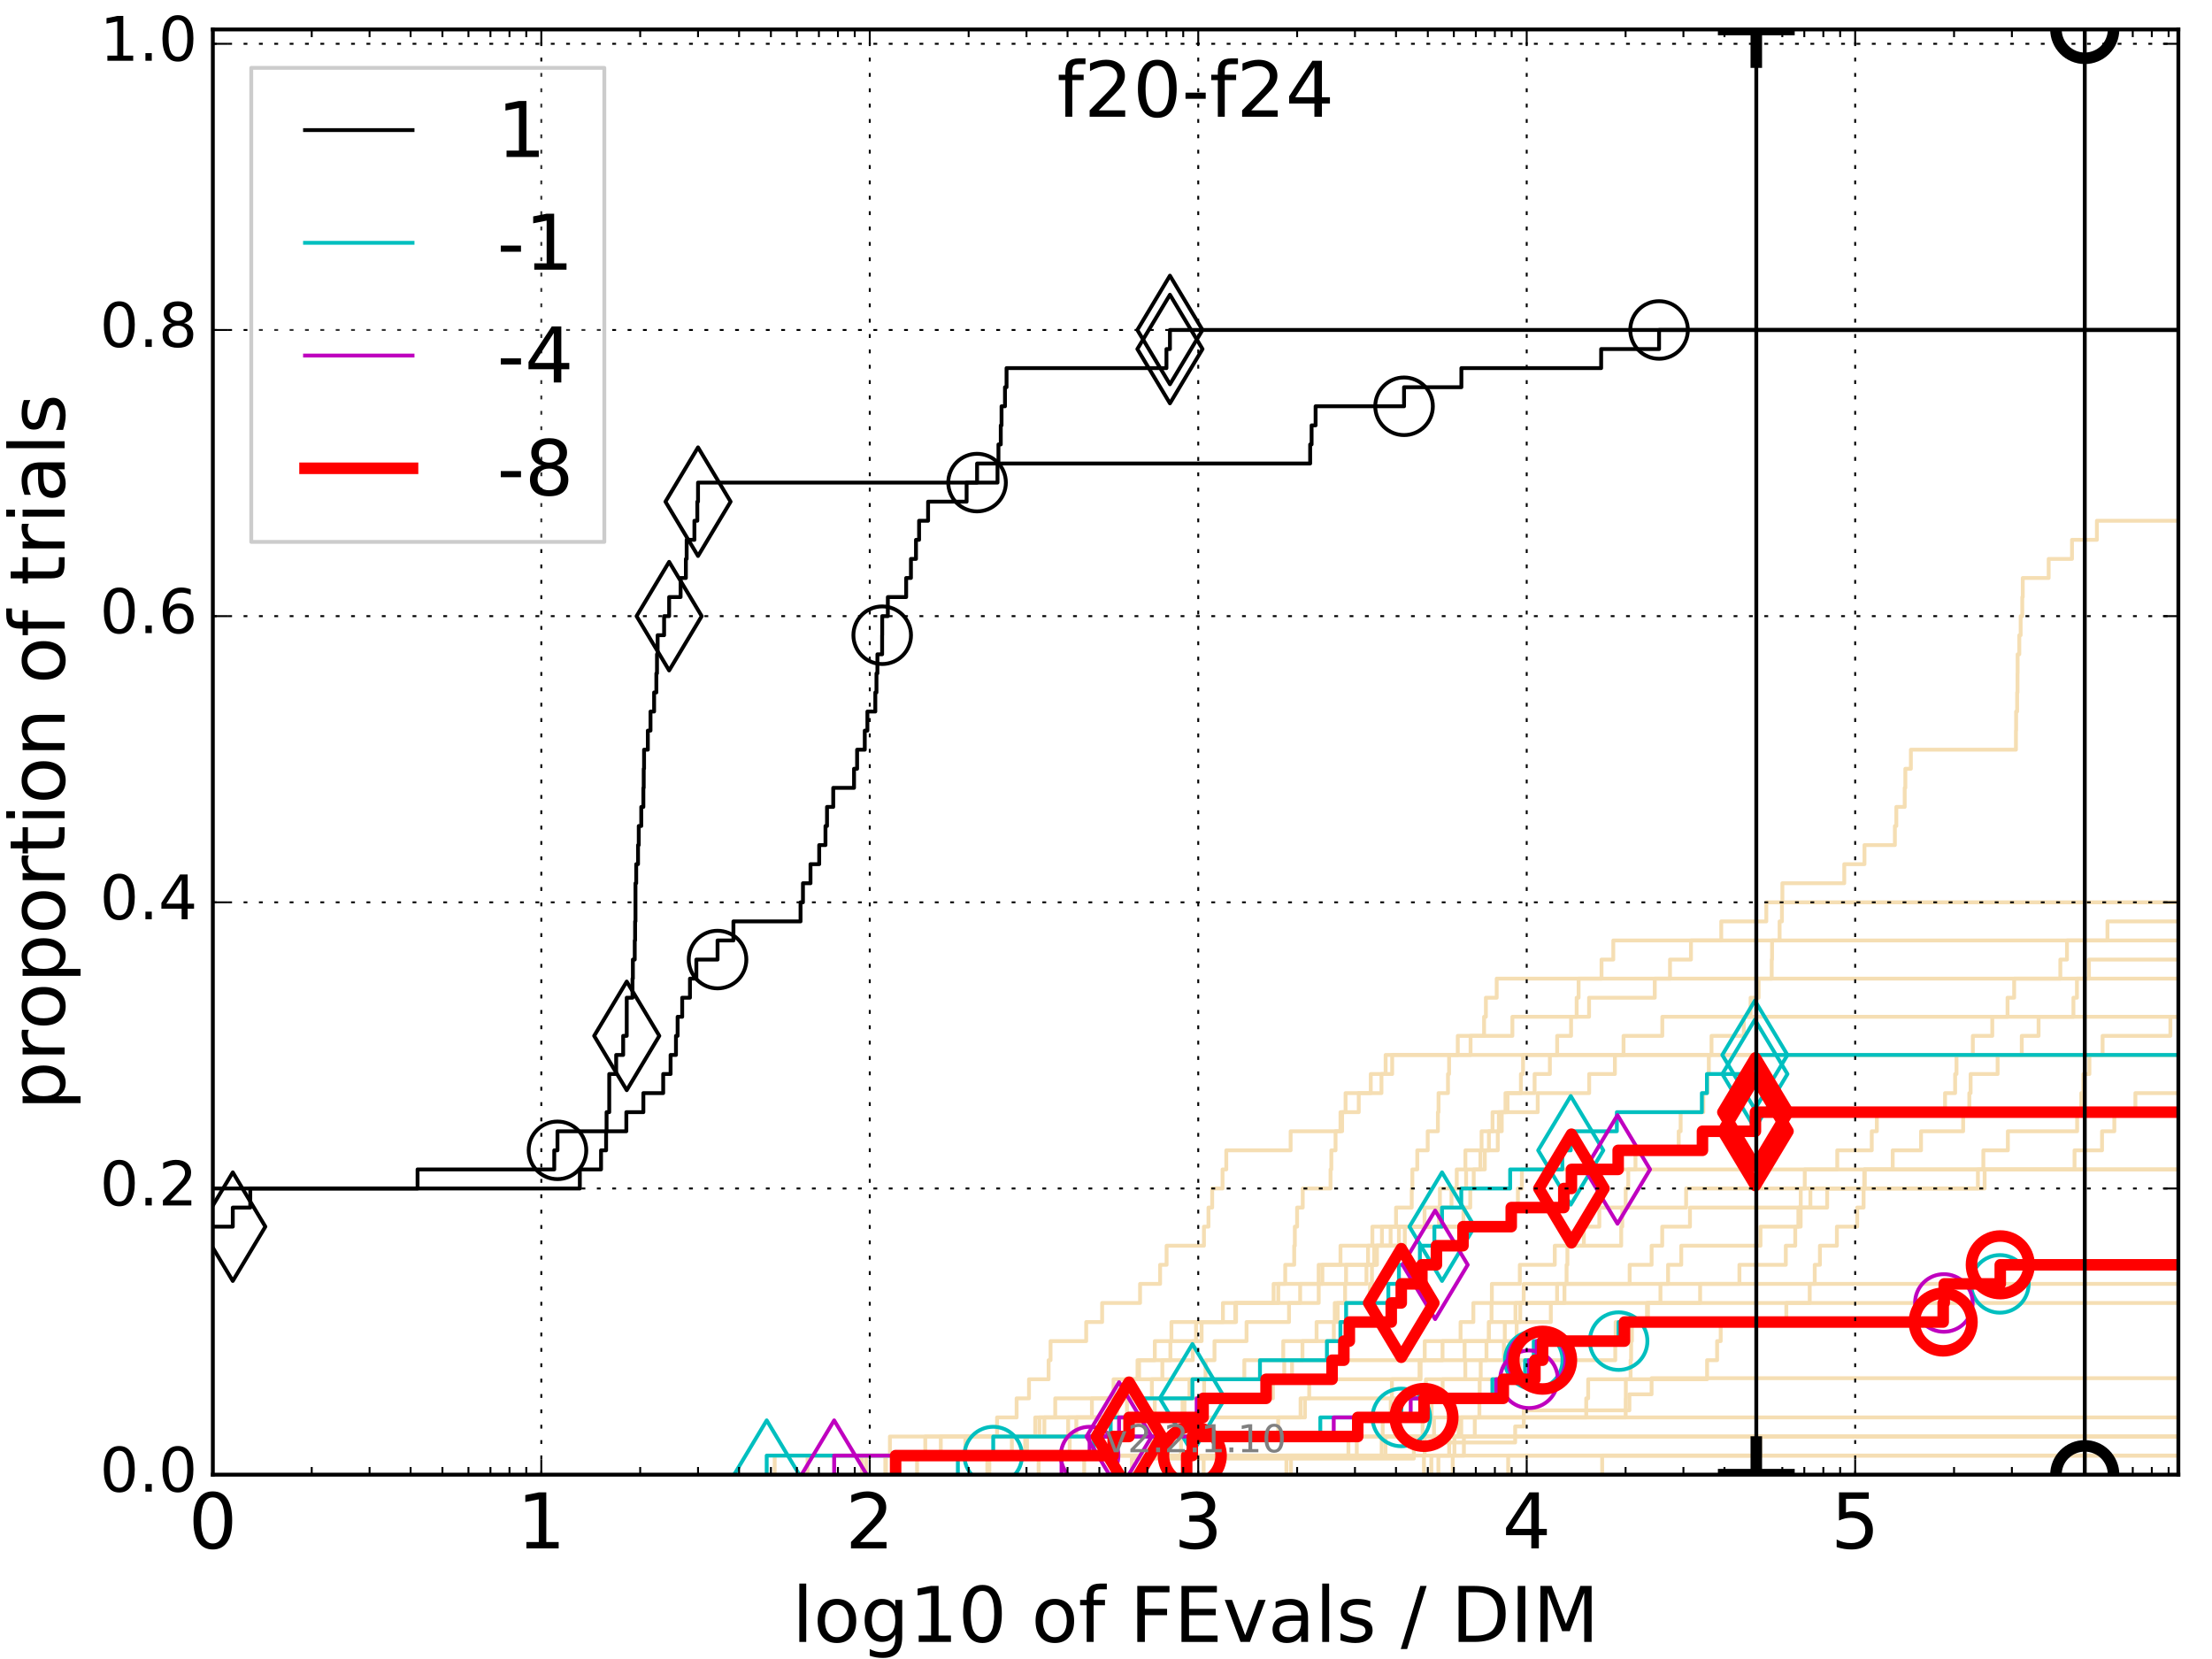 <?xml version="1.0" encoding="utf-8" standalone="no"?>
<!DOCTYPE svg PUBLIC "-//W3C//DTD SVG 1.1//EN"
  "http://www.w3.org/Graphics/SVG/1.1/DTD/svg11.dtd">
<!-- Created with matplotlib (http://matplotlib.org/) -->
<svg height="432pt" version="1.1" viewBox="0 0 576 432" width="576pt" xmlns="http://www.w3.org/2000/svg" xmlns:xlink="http://www.w3.org/1999/xlink">
 <defs>
  <style type="text/css">
*{stroke-linecap:butt;stroke-linejoin:round;stroke-miterlimit:100000;}
  </style>
 </defs>
 <g id="figure_1">
  <g id="patch_1">
   <path d="M 0 432 
L 576 432 
L 576 0 
L 0 0 
z
" style="fill:#ffffff;"/>
  </g>
  <g id="axes_1">
   <g id="patch_2">
    <path d="M 55.425 384 
L 567.24 384 
L 567.24 7.678 
L 55.425 7.678 
z
" style="fill:#ffffff;"/>
   </g>
   <g id="line2d_1"/>
   <g id="line2d_2"/>
   <g id="line2d_3">
    <path clip-path="url(#pc1144e8987)" d="M 225.51 384 
L 225.51 379.032 
L 263.487 379.032 
L 263.487 374.064 
L 280.271 374.064 
L 280.271 369.096 
L 307.935 369.096 
L 307.935 364.128 
L 313.552 364.128 
L 313.552 359.16 
L 313.924 359.16 
L 313.924 354.192 
L 316.251 354.192 
L 316.251 349.224 
L 324.598 349.224 
L 324.598 344.256 
L 335.661 344.256 
L 335.661 339.289 
L 343.389 339.289 
L 343.389 334.321 
L 344.343 334.321 
L 344.343 329.353 
L 349.06 329.353 
L 349.06 324.385 
L 362.112 324.385 
L 362.112 319.417 
L 393.361 319.417 
L 393.361 314.449 
L 395.261 314.449 
L 395.261 309.481 
L 396.296 309.481 
L 396.296 304.513 
L 396.296 304.513 
L 396.296 304.513 
L 567.24 304.513 
" style="fill:none;stroke:#f5deb3;stroke-linecap:square;"/>
   </g>
   <g id="line2d_4">
    <path clip-path="url(#pc1144e8987)" d="M 257.621 384 
L 257.621 379.032 
L 266.955 379.032 
L 266.955 374.064 
L 271.947 374.064 
L 271.947 369.096 
L 290.891 369.096 
L 290.891 364.128 
L 294.185 364.128 
L 294.185 359.16 
L 336.442 359.16 
L 336.442 354.192 
L 339.16 354.192 
L 339.16 349.224 
L 342.832 349.224 
L 342.832 344.256 
L 348.322 344.256 
L 348.322 339.289 
L 350.26 339.289 
L 350.26 334.321 
L 355.825 334.321 
L 355.825 329.353 
L 358.44 329.353 
L 358.44 324.385 
L 359.855 324.385 
L 359.855 319.417 
L 363.525 319.417 
L 363.525 314.449 
L 367.611 314.449 
L 367.611 309.481 
L 367.774 309.481 
L 367.774 304.513 
L 369.052 304.513 
L 369.052 299.545 
L 371.775 299.545 
L 371.775 294.577 
L 374.426 294.577 
L 374.426 289.609 
L 374.591 289.609 
L 374.591 284.641 
L 377.049 284.641 
L 377.049 279.673 
L 377.339 279.673 
L 377.339 274.705 
L 382.93 274.705 
L 382.93 269.737 
L 386.451 269.737 
L 386.451 264.769 
L 386.921 264.769 
L 386.921 259.801 
L 389.738 259.801 
L 389.738 254.833 
L 389.738 254.833 
L 389.738 254.833 
L 567.24 254.833 
" style="fill:none;stroke:#f5deb3;stroke-linecap:square;"/>
   </g>
   <g id="line2d_5">
    <path clip-path="url(#pc1144e8987)" d="M 224.426 384 
L 224.426 379.032 
L 267.433 379.032 
L 267.433 374.064 
L 270.652 374.064 
L 270.652 369.096 
L 274.78 369.096 
L 274.78 364.128 
L 289.965 364.128 
L 289.965 359.16 
L 296.611 359.16 
L 296.611 354.192 
L 310.595 354.192 
L 310.595 349.224 
L 311.446 349.224 
L 311.446 344.256 
L 321.867 344.256 
L 321.867 339.289 
L 338.556 339.289 
L 338.556 334.321 
L 350.508 334.321 
L 350.508 329.353 
L 356.234 329.353 
L 356.234 324.385 
L 357.363 324.385 
L 357.363 319.417 
L 370.953 319.417 
L 370.953 314.449 
L 374.95 314.449 
L 374.95 309.481 
L 381.773 309.481 
L 381.773 304.513 
L 385.496 304.513 
L 385.496 299.545 
L 385.798 299.545 
L 385.798 294.577 
L 390.301 294.577 
L 390.301 289.609 
L 400.416 289.609 
L 400.416 284.641 
L 413.819 284.641 
L 413.819 279.673 
L 420.515 279.673 
L 420.515 274.705 
L 422.766 274.705 
L 422.766 269.737 
L 432.862 269.737 
L 432.862 264.769 
L 432.862 264.769 
L 432.862 264.769 
L 567.24 264.769 
" style="fill:none;stroke:#f5deb3;stroke-linecap:square;"/>
   </g>
   <g id="line2d_6"/>
   <g id="line2d_7">
    <path clip-path="url(#pc1144e8987)" d="M 230.698 384 
L 230.698 379.032 
L 299.998 379.032 
L 299.998 374.064 
L 300.958 374.064 
L 300.958 369.096 
L 338.665 369.096 
L 338.665 364.128 
L 340.915 364.128 
L 340.915 359.16 
L 369.639 359.16 
L 369.639 354.192 
L 375.637 354.192 
L 375.637 349.224 
L 380.328 349.224 
L 380.328 344.256 
L 383.657 344.256 
L 383.657 339.289 
L 405.462 339.289 
L 405.462 334.321 
L 424.359 334.321 
L 424.359 329.353 
L 430.074 329.353 
L 430.074 324.385 
L 432.838 324.385 
L 432.838 319.417 
L 440.065 319.417 
L 440.065 314.449 
L 475.784 314.449 
L 475.784 309.481 
L 485.451 309.481 
L 485.451 304.513 
L 540.207 304.513 
L 540.207 299.545 
L 547.365 299.545 
L 547.365 294.577 
L 550.565 294.577 
L 550.565 289.609 
L 556.05 289.609 
L 556.05 284.641 
L 577 284.641 
" style="fill:none;stroke:#f5deb3;stroke-linecap:square;"/>
   </g>
   <g id="line2d_8"/>
   <g id="line2d_9">
    <path clip-path="url(#pc1144e8987)" d="M 230.532 384 
L 230.532 379.032 
L 231.729 379.032 
L 231.729 374.064 
L 278.146 374.064 
L 278.146 369.096 
L 308.441 369.096 
L 308.441 364.128 
L 331.456 364.128 
L 331.456 359.16 
L 334.414 359.16 
L 334.414 354.192 
L 370.996 354.192 
L 370.996 349.224 
L 387.709 349.224 
L 387.709 344.256 
L 403.835 344.256 
L 403.835 339.289 
L 407.382 339.289 
L 407.382 334.321 
L 407.932 334.321 
L 407.932 329.353 
L 408.151 329.353 
L 408.151 324.385 
L 422.157 324.385 
L 422.157 319.417 
L 422.433 319.417 
L 422.433 314.449 
L 423.323 314.449 
L 423.323 309.481 
L 424 309.481 
L 424 304.513 
L 425.873 304.513 
L 425.873 299.545 
L 437.131 299.545 
L 437.131 294.577 
L 437.639 294.577 
L 437.639 289.609 
L 443.534 289.609 
L 443.534 284.641 
L 444.585 284.641 
L 444.585 279.673 
L 444.972 279.673 
L 444.972 274.705 
L 445.675 274.705 
L 445.675 269.737 
L 454.086 269.737 
L 454.086 264.769 
L 455.854 264.769 
L 455.854 259.801 
L 457.944 259.801 
L 457.944 254.833 
L 461.349 254.833 
L 461.349 249.866 
L 461.439 249.866 
L 461.439 244.898 
L 463.403 244.898 
L 463.403 239.93 
L 464.012 239.93 
L 464.012 234.962 
L 464.126 234.962 
L 464.126 229.994 
L 480.243 229.994 
L 480.243 225.026 
L 485.506 225.026 
L 485.506 220.058 
L 493.425 220.058 
L 493.425 215.09 
L 493.8 215.09 
L 493.8 210.122 
L 495.981 210.122 
L 495.981 205.154 
L 496.147 205.154 
L 496.147 200.186 
L 497.585 200.186 
L 497.585 195.218 
L 524.946 195.218 
L 524.946 190.25 
L 524.991 190.25 
L 524.991 185.282 
L 525.261 185.282 
L 525.261 180.314 
L 525.358 180.314 
L 525.358 175.346 
L 525.386 175.346 
L 525.386 170.378 
L 525.822 170.378 
L 525.822 165.41 
L 526.175 165.41 
L 526.175 160.443 
L 526.594 160.443 
L 526.594 155.475 
L 526.722 155.475 
L 526.722 150.507 
L 533.471 150.507 
L 533.471 145.539 
L 539.543 145.539 
L 539.543 140.571 
L 546.028 140.571 
L 546.028 135.603 
L 546.028 135.603 
L 546.028 135.603 
L 567.24 135.603 
" style="fill:none;stroke:#f5deb3;stroke-linecap:square;"/>
   </g>
   <g id="line2d_10">
    <path clip-path="url(#pc1144e8987)" d="M 417.2 384 
L 417.2 379.032 
L 458.376 379.032 
L 458.376 374.064 
L 458.376 374.064 
L 458.376 374.064 
L 567.24 374.064 
" style="fill:none;stroke:#f5deb3;stroke-linecap:square;"/>
   </g>
   <g id="line2d_11">
    <path clip-path="url(#pc1144e8987)" d="M 257.087 384 
L 257.087 379.032 
L 278.546 379.032 
L 278.546 374.064 
L 299.41 374.064 
L 299.41 369.096 
L 300.7 369.096 
L 300.7 364.128 
L 309.726 364.128 
L 309.726 359.16 
L 324.018 359.16 
L 324.018 354.192 
L 334.152 354.192 
L 334.152 349.224 
L 347.327 349.224 
L 347.327 344.256 
L 347.566 344.256 
L 347.566 339.289 
L 356.736 339.289 
L 356.736 334.321 
L 357.257 334.321 
L 357.257 329.353 
L 357.827 329.353 
L 357.827 324.385 
L 364.277 324.385 
L 364.277 319.417 
L 374.708 319.417 
L 374.708 314.449 
L 377.965 314.449 
L 377.965 309.481 
L 379.335 309.481 
L 379.335 304.513 
L 381.585 304.513 
L 381.585 299.545 
L 390.018 299.545 
L 390.018 294.577 
L 391.056 294.577 
L 391.056 289.609 
L 392.557 289.609 
L 392.557 284.641 
L 399.609 284.641 
L 399.609 279.673 
L 403.583 279.673 
L 403.583 274.705 
L 405.484 274.705 
L 405.484 269.737 
L 409.105 269.737 
L 409.105 264.769 
L 413.79 264.769 
L 413.79 259.801 
L 430.897 259.801 
L 430.897 254.833 
L 434.864 254.833 
L 434.864 249.866 
L 440.322 249.866 
L 440.322 244.898 
L 448.208 244.898 
L 448.208 239.93 
L 459.944 239.93 
L 459.944 234.962 
L 459.944 234.962 
L 459.944 234.962 
L 567.24 234.962 
" style="fill:none;stroke:#f5deb3;stroke-linecap:square;"/>
   </g>
   <g id="line2d_12">
    <path clip-path="url(#pc1144e8987)" d="M 270.453 384 
L 270.453 379.032 
L 353.306 379.032 
L 353.306 374.064 
L 353.306 374.064 
L 353.306 374.064 
L 567.24 374.064 
" style="fill:none;stroke:#f5deb3;stroke-linecap:square;"/>
   </g>
   <g id="line2d_13"/>
   <g id="line2d_14">
    <path clip-path="url(#pc1144e8987)" d="M 210.286 384 
L 210.286 379.032 
L 240.938 379.032 
L 240.938 374.064 
L 269.567 374.064 
L 269.567 369.096 
L 284.332 369.096 
L 284.332 364.128 
L 293.023 364.128 
L 293.023 359.16 
L 296.209 359.16 
L 296.209 354.192 
L 300.712 354.192 
L 300.712 349.224 
L 312.899 349.224 
L 312.899 344.256 
L 321.652 344.256 
L 321.652 339.289 
L 332.862 339.289 
L 332.862 334.321 
L 343.379 334.321 
L 343.379 329.353 
L 358.56 329.353 
L 358.56 324.385 
L 365.81 324.385 
L 365.81 319.417 
L 381.079 319.417 
L 381.079 314.449 
L 382.851 314.449 
L 382.851 309.481 
L 383.752 309.481 
L 383.752 304.513 
L 386.644 304.513 
L 386.644 299.545 
L 387.709 299.545 
L 387.709 294.577 
L 388.653 294.577 
L 388.653 289.609 
L 392.021 289.609 
L 392.021 284.641 
L 396.04 284.641 
L 396.04 279.673 
L 396.597 279.673 
L 396.597 274.705 
L 396.597 274.705 
L 396.597 274.705 
L 567.24 274.705 
" style="fill:none;stroke:#f5deb3;stroke-linecap:square;"/>
   </g>
   <g id="line2d_15"/>
   <g id="line2d_16">
    <path clip-path="url(#pc1144e8987)" d="M 316.896 384 
L 316.896 379.032 
L 351.12 379.032 
L 351.12 374.064 
L 360.045 374.064 
L 360.045 369.096 
L 362.151 369.096 
L 362.151 364.128 
L 371.301 364.128 
L 371.301 359.16 
L 395.711 359.16 
L 395.711 354.192 
L 420.609 354.192 
L 420.609 349.224 
L 420.71 349.224 
L 420.71 344.256 
L 428.87 344.256 
L 428.87 339.289 
L 442.706 339.289 
L 442.706 334.321 
L 452.939 334.321 
L 452.939 329.353 
L 465.018 329.353 
L 465.018 324.385 
L 467.476 324.385 
L 467.476 319.417 
L 468.29 319.417 
L 468.29 314.449 
L 468.906 314.449 
L 468.906 309.481 
L 469.954 309.481 
L 469.954 304.513 
L 478.416 304.513 
L 478.416 299.545 
L 487.4 299.545 
L 487.4 294.577 
L 488.726 294.577 
L 488.726 289.609 
L 506.487 289.609 
L 506.487 284.641 
L 509.112 284.641 
L 509.112 279.673 
L 509.471 279.673 
L 509.471 274.705 
L 513.724 274.705 
L 513.724 269.737 
L 518.786 269.737 
L 518.786 264.769 
L 522.759 264.769 
L 522.759 259.801 
L 524.482 259.801 
L 524.482 254.833 
L 536.505 254.833 
L 536.505 249.866 
L 538.238 249.866 
L 538.238 244.898 
L 548.777 244.898 
L 548.777 239.93 
L 548.777 239.93 
L 548.777 239.93 
L 567.24 239.93 
" style="fill:none;stroke:#f5deb3;stroke-linecap:square;"/>
   </g>
   <g id="line2d_17"/>
   <g id="line2d_18">
    <path clip-path="url(#pc1144e8987)" d="M 201.731 384 
L 201.731 379.032 
L 251.381 379.032 
L 251.381 374.064 
L 259.63 374.064 
L 259.63 369.096 
L 264.728 369.096 
L 264.728 364.128 
L 267.948 364.128 
L 267.948 359.16 
L 273.055 359.16 
L 273.055 354.192 
L 273.561 354.192 
L 273.561 349.224 
L 282.843 349.224 
L 282.843 344.256 
L 286.994 344.256 
L 286.994 339.289 
L 296.871 339.289 
L 296.871 334.321 
L 302.091 334.321 
L 302.091 329.353 
L 303.78 329.353 
L 303.78 324.385 
L 313.504 324.385 
L 313.504 319.417 
L 314.682 319.417 
L 314.682 314.449 
L 315.647 314.449 
L 315.647 309.481 
L 318.347 309.481 
L 318.347 304.513 
L 319.323 304.513 
L 319.323 299.545 
L 336.082 299.545 
L 336.082 294.577 
L 349.483 294.577 
L 349.483 289.609 
L 350.382 289.609 
L 350.382 284.641 
L 359.728 284.641 
L 359.728 279.673 
L 360.81 279.673 
L 360.81 274.705 
L 360.81 274.705 
L 360.81 274.705 
L 567.24 274.705 
" style="fill:none;stroke:#f5deb3;stroke-linecap:square;"/>
   </g>
   <g id="line2d_19">
    <path clip-path="url(#pc1144e8987)" d="M 372.717 384 
L 372.717 379.032 
L 377.359 379.032 
L 377.359 374.064 
L 380.509 374.064 
L 380.509 369.096 
L 385.226 369.096 
L 385.226 364.128 
L 385.306 364.128 
L 385.306 359.16 
L 385.575 359.16 
L 385.575 354.192 
L 387.076 354.192 
L 387.076 349.224 
L 387.726 349.224 
L 387.726 344.256 
L 388.391 344.256 
L 388.391 339.289 
L 388.475 339.289 
L 388.475 334.321 
L 395.761 334.321 
L 395.761 329.353 
L 404.857 329.353 
L 404.857 324.385 
L 412.431 324.385 
L 412.431 319.417 
L 416.46 319.417 
L 416.46 314.449 
L 439.064 314.449 
L 439.064 309.481 
L 516.794 309.481 
L 516.794 304.513 
L 516.794 304.513 
L 516.794 304.513 
L 567.24 304.513 
" style="fill:none;stroke:#f5deb3;stroke-linecap:square;"/>
   </g>
   <g id="line2d_20">
    <path clip-path="url(#pc1144e8987)" d="M 238.801 384 
L 238.801 379.032 
L 244.978 379.032 
L 244.978 374.064 
L 286.436 374.064 
L 286.436 369.096 
L 293.461 369.096 
L 293.461 364.128 
L 299.944 364.128 
L 299.944 359.16 
L 302.676 359.16 
L 302.676 354.192 
L 304.764 354.192 
L 304.764 349.224 
L 305.041 349.224 
L 305.041 344.256 
L 318.448 344.256 
L 318.448 339.289 
L 331.641 339.289 
L 331.641 334.321 
L 334.67 334.321 
L 334.67 329.353 
L 337.008 329.353 
L 337.008 324.385 
L 337.172 324.385 
L 337.172 319.417 
L 337.765 319.417 
L 337.765 314.449 
L 339.229 314.449 
L 339.229 309.481 
L 346.468 309.481 
L 346.468 304.513 
L 346.677 304.513 
L 346.677 299.545 
L 347.771 299.545 
L 347.771 294.577 
L 349.056 294.577 
L 349.056 289.609 
L 353.819 289.609 
L 353.819 284.641 
L 356.94 284.641 
L 356.94 279.673 
L 362.52 279.673 
L 362.52 274.705 
L 379.601 274.705 
L 379.601 269.737 
L 393.818 269.737 
L 393.818 264.769 
L 410.559 264.769 
L 410.559 259.801 
L 411.067 259.801 
L 411.067 254.833 
L 417.033 254.833 
L 417.033 249.866 
L 420.099 249.866 
L 420.099 244.898 
L 420.099 244.898 
L 420.099 244.898 
L 567.24 244.898 
" style="fill:none;stroke:#f5deb3;stroke-linecap:square;"/>
   </g>
   <g id="line2d_21">
    <path clip-path="url(#pc1144e8987)" d="M 392.722 384 
L 392.722 379.032 
L 392.722 379.032 
L 392.722 379.032 
L 567.24 379.032 
" style="fill:none;stroke:#f5deb3;stroke-linecap:square;"/>
   </g>
   <g id="line2d_22">
    <path clip-path="url(#pc1144e8987)" d="M 334.977 384 
L 334.977 379.032 
L 360.781 379.032 
L 360.781 374.064 
L 370.439 374.064 
L 370.439 369.096 
L 372.791 369.096 
L 372.791 364.128 
L 375.655 364.128 
L 375.655 359.16 
L 381.562 359.16 
L 381.562 354.192 
L 391.617 354.192 
L 391.617 349.224 
L 391.848 349.224 
L 391.848 344.256 
L 394.626 344.256 
L 394.626 339.289 
L 394.626 339.289 
L 394.626 339.289 
L 567.24 339.289 
" style="fill:none;stroke:#f5deb3;stroke-linecap:square;"/>
   </g>
   <g id="line2d_23">
    <path clip-path="url(#pc1144e8987)" d="M 313.425 384 
L 313.425 379.032 
L 313.425 379.032 
L 313.425 379.032 
L 567.24 379.032 
" style="fill:none;stroke:#f5deb3;stroke-linecap:square;"/>
   </g>
   <g id="line2d_24">
    <path clip-path="url(#pc1144e8987)" d="M 374.551 384 
L 374.551 379.032 
L 381.199 379.032 
L 381.199 374.064 
L 384.033 374.064 
L 384.033 369.096 
L 423.328 369.096 
L 423.328 364.128 
L 423.364 364.128 
L 423.364 359.16 
L 424.601 359.16 
L 424.601 354.192 
L 424.739 354.192 
L 424.739 349.224 
L 424.942 349.224 
L 424.942 344.256 
L 429.135 344.256 
L 429.135 339.289 
L 432.38 339.289 
L 432.38 334.321 
L 434.357 334.321 
L 434.357 329.353 
L 437.795 329.353 
L 437.795 324.385 
L 458.431 324.385 
L 458.431 319.417 
L 468.89 319.417 
L 468.89 314.449 
L 471.423 314.449 
L 471.423 309.481 
L 515.045 309.481 
L 515.045 304.513 
L 516.46 304.513 
L 516.46 299.545 
L 522.842 299.545 
L 522.842 294.577 
L 540.88 294.577 
L 540.88 289.609 
L 541.957 289.609 
L 541.957 284.641 
L 542.505 284.641 
L 542.505 279.673 
L 544.076 279.673 
L 544.076 274.705 
L 547.511 274.705 
L 547.511 269.737 
L 565.163 269.737 
L 565.163 264.769 
L 565.163 264.769 
L 565.163 264.769 
L 567.24 264.769 
" style="fill:none;stroke:#f5deb3;stroke-linecap:square;"/>
   </g>
   <g id="line2d_25">
    <path clip-path="url(#pc1144e8987)" d="M 378.287 384 
L 378.287 379.032 
L 378.723 379.032 
L 378.723 374.064 
L 379.833 374.064 
L 379.833 369.096 
L 379.833 369.096 
L 379.833 369.096 
L 567.24 369.096 
" style="fill:none;stroke:#f5deb3;stroke-linecap:square;"/>
   </g>
   <g id="line2d_26">
    <path clip-path="url(#pc1144e8987)" d="M 294.739 384 
L 294.739 379.814 
L 368.161 379.814 
L 368.161 375.627 
L 394.545 375.627 
L 394.545 371.441 
L 396.785 371.441 
L 396.785 367.254 
L 424.294 367.254 
L 424.294 363.068 
L 430.069 363.068 
L 430.069 358.881 
L 430.069 358.881 
L 430.069 358.881 
L 567.24 358.881 
" style="fill:none;stroke:#f5deb3;stroke-linecap:square;"/>
   </g>
   <g id="line2d_27"/>
   <g id="line2d_28">
    <path clip-path="url(#pc1144e8987)" d="M 370.795 384 
L 370.795 379.032 
L 370.983 379.032 
L 370.983 374.064 
L 373.412 374.064 
L 373.412 369.096 
L 413.052 369.096 
L 413.052 364.128 
L 413.556 364.128 
L 413.556 359.16 
L 444.52 359.16 
L 444.52 354.192 
L 447.132 354.192 
L 447.132 349.224 
L 448.068 349.224 
L 448.068 344.256 
L 465.155 344.256 
L 465.155 339.289 
L 471.247 339.289 
L 471.247 334.321 
L 472.552 334.321 
L 472.552 329.353 
L 473.906 329.353 
L 473.906 324.385 
L 478.323 324.385 
L 478.323 319.417 
L 483.605 319.417 
L 483.605 314.449 
L 485.274 314.449 
L 485.274 309.481 
L 485.579 309.481 
L 485.579 304.513 
L 492.858 304.513 
L 492.858 299.545 
L 500.232 299.545 
L 500.232 294.577 
L 511.196 294.577 
L 511.196 289.609 
L 512.806 289.609 
L 512.806 284.641 
L 513.142 284.641 
L 513.142 279.673 
L 520.177 279.673 
L 520.177 274.705 
L 526.463 274.705 
L 526.463 269.737 
L 530.838 269.737 
L 530.838 264.769 
L 539.915 264.769 
L 539.915 259.801 
L 540.829 259.801 
L 540.829 254.833 
L 543.96 254.833 
L 543.96 249.866 
L 543.96 249.866 
L 543.96 249.866 
L 567.24 249.866 
" style="fill:none;stroke:#f5deb3;stroke-linecap:square;"/>
   </g>
   <g id="line2d_29">
    <path clip-path="url(#pc1144e8987)" d="M 336.163 384 
L 336.163 379.032 
L 359.786 379.032 
L 359.786 374.064 
L 359.786 374.064 
L 359.786 374.064 
L 567.24 374.064 
" style="fill:none;stroke:#f5deb3;stroke-linecap:square;"/>
   </g>
   <g id="line2d_30">
    <path clip-path="url(#pc1144e8987)" d="M 282.318 384 
L 282.318 379.032 
L 307.537 379.032 
L 307.537 374.064 
L 332.835 374.064 
L 332.835 369.096 
L 339.802 369.096 
L 339.802 364.128 
L 362.447 364.128 
L 362.447 359.16 
L 369.93 359.16 
L 369.93 354.192 
L 381.381 354.192 
L 381.381 349.224 
L 394.933 349.224 
L 394.933 344.256 
L 395.866 344.256 
L 395.866 339.289 
L 396.763 339.289 
L 396.763 334.321 
L 396.763 334.321 
L 396.763 334.321 
L 567.24 334.321 
" style="fill:none;stroke:#f5deb3;stroke-linecap:square;"/>
   </g>
   <g id="line2d_31">
    <path clip-path="url(#pc1144e8987)" d="M -55.854 384 
M -1 349.224 
L 16.428 349.224 
L 16.428 344.256 
L 25.764 344.256 
L 25.764 339.289 
L 25.764 339.289 
L 25.764 334.321 
L 44.739 334.321 
L 44.739 329.353 
L 44.739 329.353 
L 44.739 324.385 
L 51.511 324.385 
L 51.511 319.417 
L 60.617 319.417 
L 60.617 314.449 
L 65.171 314.449 
L 65.171 309.481 
L 150.987 309.481 
L 150.987 304.513 
L 156.51 304.513 
L 156.51 299.545 
L 157.83 299.545 
L 157.83 294.577 
L 157.948 294.577 
L 157.948 289.609 
L 158.647 289.609 
L 158.647 284.641 
L 158.647 284.641 
L 158.647 279.673 
L 160.448 279.673 
L 160.448 274.705 
L 162.271 274.705 
L 162.271 269.737 
L 163.201 269.737 
L 163.201 264.769 
L 163.201 264.769 
L 163.201 259.801 
L 164.701 259.801 
L 164.701 254.833 
L 164.799 254.833 
L 164.799 249.866 
L 165.285 249.866 
L 165.285 244.898 
L 165.381 244.898 
L 165.381 239.93 
L 165.477 239.93 
L 165.477 234.962 
L 165.477 234.962 
L 165.477 229.994 
L 165.669 229.994 
L 165.669 225.026 
L 166.143 225.026 
L 166.143 220.058 
L 166.331 220.058 
L 166.331 215.09 
L 166.982 215.09 
L 166.982 210.122 
L 167.531 210.122 
L 167.531 205.154 
L 167.622 205.154 
L 167.622 200.186 
L 167.712 200.186 
L 167.712 195.218 
L 168.693 195.218 
L 168.693 190.25 
L 169.391 190.25 
L 169.391 185.282 
L 170.329 185.282 
L 170.329 180.314 
L 170.914 180.314 
L 170.914 175.346 
L 171.08 175.346 
L 171.08 170.378 
L 171.244 170.378 
L 171.244 165.41 
L 172.931 165.41 
L 172.931 160.443 
L 174.243 160.443 
L 174.243 155.475 
L 177.228 155.475 
L 177.228 150.507 
L 178.601 150.507 
L 178.601 145.539 
L 178.803 145.539 
L 178.803 140.571 
L 180.825 140.571 
L 180.825 135.603 
L 181.58 135.603 
L 181.58 130.635 
L 181.766 130.635 
L 181.766 125.667 
L 259.752 125.667 
L 259.752 120.699 
L 259.994 120.699 
L 259.994 115.731 
L 260.599 115.731 
L 260.599 110.763 
L 260.799 110.763 
L 260.799 105.795 
L 261.695 105.795 
L 261.695 100.827 
L 262.103 100.827 
L 262.103 95.859 
L 303.741 95.859 
L 303.741 90.891 
L 304.649 90.891 
L 304.649 85.923 
L 304.649 85.923 
L 304.649 85.923 
L 567.24 85.923 
" style="fill:none;stroke:#000000;stroke-linecap:square;"/>
   </g>
   <g id="line2d_32">
    <defs>
     <path d="M -0 14.142 
L 8.485 0 
L -0 -14.142 
L -8.485 -0 
z
" id="m6633c75466" style="stroke:#000000;stroke-linejoin:miter;"/>
    </defs>
    <g clip-path="url(#pc1144e8987)">
     <use style="fill:none;stroke:#000000;stroke-linejoin:miter;" x="60.617" xlink:href="#m6633c75466" y="319.417"/>
     <use style="fill:none;stroke:#000000;stroke-linejoin:miter;" x="163.201" xlink:href="#m6633c75466" y="269.737"/>
     <use style="fill:none;stroke:#000000;stroke-linejoin:miter;" x="174.243" xlink:href="#m6633c75466" y="160.443"/>
     <use style="fill:none;stroke:#000000;stroke-linejoin:miter;" x="181.766" xlink:href="#m6633c75466" y="130.635"/>
     <use style="fill:none;stroke:#000000;stroke-linejoin:miter;" x="304.649" xlink:href="#m6633c75466" y="90.891"/>
     <use style="fill:none;stroke:#000000;stroke-linejoin:miter;" x="304.649" xlink:href="#m6633c75466" y="85.923"/>
    </g>
   </g>
   <g id="line2d_33">
    <path clip-path="url(#pc1144e8987)" d="M -25689.631 756.596 
" style="fill:none;stroke:#000000;stroke-linecap:square;"/>
    <g clip-path="url(#pc1144e8987)">
     <use style="fill:none;stroke:#000000;stroke-linejoin:miter;" x="-25689.631" xlink:href="#m6633c75466" y="756.596"/>
     <use style="fill:none;stroke:#000000;stroke-linejoin:miter;" x="-1.0" xlink:href="#m6633c75466" y="756.596"/>
     <use style="fill:none;stroke:#000000;stroke-linejoin:miter;" x="567.24" xlink:href="#m6633c75466" y="756.596"/>
    </g>
   </g>
   <g id="line2d_34">
    <path clip-path="url(#pc1144e8987)" d="M -55.854 384 
M -1 354.192 
L 3.93 354.192 
L 3.93 349.224 
L 3.93 349.224 
L 3.93 344.256 
L 21.388 344.256 
L 21.388 339.289 
L 29.677 339.289 
L 29.677 334.321 
L 36.45 334.321 
L 36.45 329.353 
L 36.45 329.353 
L 36.45 324.385 
L 42.176 324.385 
L 42.176 319.417 
L 44.739 319.417 
L 44.739 314.449 
L 49.388 314.449 
L 49.388 309.481 
L 108.733 309.481 
L 108.733 304.513 
L 144.328 304.513 
L 144.328 299.545 
L 145.166 299.545 
L 145.166 294.577 
L 163.099 294.577 
L 163.099 289.609 
L 167.531 289.609 
L 167.531 284.641 
L 172.695 284.641 
L 172.695 279.673 
L 174.62 279.673 
L 174.62 274.705 
L 176.019 274.705 
L 176.019 269.737 
L 176.45 269.737 
L 176.45 264.769 
L 177.645 264.769 
L 177.645 259.801 
L 179.664 259.801 
L 179.664 254.833 
L 181.33 254.833 
L 181.33 249.866 
L 186.85 249.866 
L 186.85 244.898 
L 190.984 244.898 
L 190.984 239.93 
L 208.461 239.93 
L 208.461 234.962 
L 209.089 234.962 
L 209.089 229.994 
L 211.054 229.994 
L 211.054 225.026 
L 213.319 225.026 
L 213.319 220.058 
L 214.951 220.058 
L 214.951 215.09 
L 215.354 215.09 
L 215.354 210.122 
L 216.972 210.122 
L 216.972 205.154 
L 222.389 205.154 
L 222.389 200.186 
L 223.189 200.186 
L 223.189 195.218 
L 225.184 195.218 
L 225.184 190.25 
L 225.87 190.25 
L 225.87 185.282 
L 227.928 185.282 
L 227.928 180.314 
L 228.23 180.314 
L 228.23 175.346 
L 228.477 175.346 
L 228.477 170.378 
L 229.707 170.378 
L 229.707 165.41 
L 229.724 165.41 
L 229.724 160.443 
L 231.192 160.443 
L 231.192 155.475 
L 235.962 155.475 
L 235.962 150.507 
L 237.207 150.507 
L 237.207 145.539 
L 238.52 145.539 
L 238.52 140.571 
L 239.33 140.571 
L 239.33 135.603 
L 241.673 135.603 
L 241.673 130.635 
L 251.703 130.635 
L 251.703 125.667 
L 254.427 125.667 
L 254.427 120.699 
L 341.164 120.699 
L 341.164 115.731 
L 341.538 115.731 
L 341.538 110.763 
L 342.58 110.763 
L 342.58 105.795 
L 365.613 105.795 
L 365.613 100.827 
L 380.541 100.827 
L 380.541 95.859 
L 416.936 95.859 
L 416.936 90.891 
L 432.017 90.891 
L 432.017 85.923 
L 432.017 85.923 
L 432.017 85.923 
L 567.24 85.923 
" style="fill:none;stroke:#000000;stroke-linecap:square;"/>
   </g>
   <g id="line2d_35">
    <defs>
     <path d="M 0 7.5 
C 1.989 7.5 3.897 6.71 5.303 5.303 
C 6.71 3.897 7.5 1.989 7.5 0 
C 7.5 -1.989 6.71 -3.897 5.303 -5.303 
C 3.897 -6.71 1.989 -7.5 0 -7.5 
C -1.989 -7.5 -3.897 -6.71 -5.303 -5.303 
C -6.71 -3.897 -7.5 -1.989 -7.5 0 
C -7.5 1.989 -6.71 3.897 -5.303 5.303 
C -3.897 6.71 -1.989 7.5 0 7.5 
z
" id="m33a91b1607" style="stroke:#000000;"/>
    </defs>
    <g clip-path="url(#pc1144e8987)">
     <use style="fill:none;stroke:#000000;" x="145.166" xlink:href="#m33a91b1607" y="299.545"/>
     <use style="fill:none;stroke:#000000;" x="186.85" xlink:href="#m33a91b1607" y="249.866"/>
     <use style="fill:none;stroke:#000000;" x="229.724" xlink:href="#m33a91b1607" y="165.41"/>
     <use style="fill:none;stroke:#000000;" x="254.427" xlink:href="#m33a91b1607" y="125.667"/>
     <use style="fill:none;stroke:#000000;" x="365.613" xlink:href="#m33a91b1607" y="105.795"/>
     <use style="fill:none;stroke:#000000;" x="432.017" xlink:href="#m33a91b1607" y="85.923"/>
    </g>
   </g>
   <g id="line2d_36">
    <path clip-path="url(#pc1144e8987)" d="M -25689.631 756.596 
" style="fill:none;stroke:#000000;stroke-linecap:square;"/>
   </g>
   <g id="line2d_37">
    <path clip-path="url(#pc1144e8987)" d="M 199.648 384 
L 199.648 379.032 
L 284.837 379.032 
L 284.837 374.064 
L 289.221 374.064 
L 289.221 369.096 
L 298.007 369.096 
L 298.007 364.128 
L 310.506 364.128 
L 310.506 359.16 
L 328.093 359.16 
L 328.093 354.192 
L 345.532 354.192 
L 345.532 349.224 
L 349.038 349.224 
L 349.038 344.256 
L 350.525 344.256 
L 350.525 339.289 
L 361.521 339.289 
L 361.521 334.321 
L 364.277 334.321 
L 364.277 329.353 
L 369.738 329.353 
L 369.738 324.385 
L 373.509 324.385 
L 373.509 319.417 
L 375.502 319.417 
L 375.502 314.449 
L 380.514 314.449 
L 380.514 309.481 
L 393.242 309.481 
L 393.242 304.513 
L 406.827 304.513 
L 406.827 299.545 
L 409.019 299.545 
L 409.019 294.577 
L 421.022 294.577 
L 421.022 289.609 
L 443.161 289.609 
L 443.161 284.641 
L 444.48 284.641 
L 444.48 279.673 
L 456.968 279.673 
L 456.968 274.705 
L 456.968 274.705 
L 456.968 274.705 
L 567.24 274.705 
" style="fill:none;stroke:#00bfbf;stroke-linecap:square;"/>
   </g>
   <g id="line2d_38">
    <defs>
     <path d="M -0 14.142 
L 8.485 0 
L -0 -14.142 
L -8.485 -0 
z
" id="me509f15bd9" style="stroke:#00bfbf;stroke-linejoin:miter;"/>
    </defs>
    <g clip-path="url(#pc1144e8987)">
     <use style="fill:none;stroke:#00bfbf;stroke-linejoin:miter;" x="199.648" xlink:href="#me509f15bd9" y="384.0"/>
     <use style="fill:none;stroke:#00bfbf;stroke-linejoin:miter;" x="310.506" xlink:href="#me509f15bd9" y="364.128"/>
     <use style="fill:none;stroke:#00bfbf;stroke-linejoin:miter;" x="375.502" xlink:href="#me509f15bd9" y="319.417"/>
     <use style="fill:none;stroke:#00bfbf;stroke-linejoin:miter;" x="409.019" xlink:href="#me509f15bd9" y="299.545"/>
     <use style="fill:none;stroke:#00bfbf;stroke-linejoin:miter;" x="456.968" xlink:href="#me509f15bd9" y="279.673"/>
     <use style="fill:none;stroke:#00bfbf;stroke-linejoin:miter;" x="456.968" xlink:href="#me509f15bd9" y="274.705"/>
    </g>
   </g>
   <g id="line2d_39">
    <path clip-path="url(#pc1144e8987)" d="M -25689.631 756.596 
" style="fill:none;stroke:#00bfbf;stroke-linecap:square;"/>
    <g clip-path="url(#pc1144e8987)">
     <use style="fill:none;stroke:#00bfbf;stroke-linejoin:miter;" x="-25689.631" xlink:href="#me509f15bd9" y="756.596"/>
     <use style="fill:none;stroke:#00bfbf;stroke-linejoin:miter;" x="-1.0" xlink:href="#me509f15bd9" y="756.596"/>
     <use style="fill:none;stroke:#00bfbf;stroke-linejoin:miter;" x="567.24" xlink:href="#me509f15bd9" y="756.596"/>
    </g>
   </g>
   <g id="line2d_40">
    <path clip-path="url(#pc1144e8987)" d="M 249.43 384 
L 249.43 379.032 
L 258.635 379.032 
L 258.635 374.064 
L 343.806 374.064 
L 343.806 369.096 
L 364.891 369.096 
L 364.891 364.128 
L 388.613 364.128 
L 388.613 359.16 
L 397.128 359.16 
L 397.128 354.192 
L 399.385 354.192 
L 399.385 349.224 
L 421.482 349.224 
L 421.482 344.256 
L 505.857 344.256 
L 505.857 339.289 
L 506.139 339.289 
L 506.139 334.321 
L 520.767 334.321 
L 520.767 329.353 
L 520.767 329.353 
L 520.767 329.353 
L 567.24 329.353 
" style="fill:none;stroke:#00bfbf;stroke-linecap:square;"/>
   </g>
   <g id="line2d_41">
    <defs>
     <path d="M 0 7.5 
C 1.989 7.5 3.897 6.71 5.303 5.303 
C 6.71 3.897 7.5 1.989 7.5 0 
C 7.5 -1.989 6.71 -3.897 5.303 -5.303 
C 3.897 -6.71 1.989 -7.5 0 -7.5 
C -1.989 -7.5 -3.897 -6.71 -5.303 -5.303 
C -6.71 -3.897 -7.5 -1.989 -7.5 0 
C -7.5 1.989 -6.71 3.897 -5.303 5.303 
C -3.897 6.71 -1.989 7.5 0 7.5 
z
" id="mdd6efb2e26" style="stroke:#00bfbf;"/>
    </defs>
    <g clip-path="url(#pc1144e8987)">
     <use style="fill:none;stroke:#00bfbf;" x="258.635" xlink:href="#mdd6efb2e26" y="379.032"/>
     <use style="fill:none;stroke:#00bfbf;" x="364.891" xlink:href="#mdd6efb2e26" y="369.096"/>
     <use style="fill:none;stroke:#00bfbf;" x="399.385" xlink:href="#mdd6efb2e26" y="354.192"/>
     <use style="fill:none;stroke:#00bfbf;" x="421.482" xlink:href="#mdd6efb2e26" y="349.224"/>
     <use style="fill:none;stroke:#00bfbf;" x="520.767" xlink:href="#mdd6efb2e26" y="334.321"/>
     <use style="fill:none;stroke:#00bfbf;" x="520.767" xlink:href="#mdd6efb2e26" y="329.353"/>
    </g>
   </g>
   <g id="line2d_42">
    <path clip-path="url(#pc1144e8987)" d="M -25689.631 756.596 
" style="fill:none;stroke:#00bfbf;stroke-linecap:square;"/>
   </g>
   <g id="line2d_43">
    <path clip-path="url(#pc1144e8987)" d="M 217.212 384 
L 217.212 379.032 
L 287.07 379.032 
L 287.07 374.064 
L 291.4 374.064 
L 291.4 369.096 
L 311.611 369.096 
L 311.611 364.128 
L 328.804 364.128 
L 328.804 359.16 
L 346.072 359.16 
L 346.072 354.192 
L 349.418 354.192 
L 349.418 349.224 
L 350.867 349.224 
L 350.867 344.256 
L 361.877 344.256 
L 361.877 339.289 
L 364.501 339.289 
L 364.501 334.321 
L 369.963 334.321 
L 369.963 329.353 
L 373.708 329.353 
L 373.708 324.385 
L 380.708 324.385 
L 380.708 319.417 
L 393.366 319.417 
L 393.366 314.449 
L 406.964 314.449 
L 406.964 309.481 
L 409.094 309.481 
L 409.094 304.513 
L 421.193 304.513 
L 421.193 299.545 
L 443.236 299.545 
L 443.236 294.577 
L 457.037 294.577 
L 457.037 289.609 
L 457.037 289.609 
L 457.037 289.609 
L 567.24 289.609 
" style="fill:none;stroke:#bf00bf;stroke-linecap:square;"/>
   </g>
   <g id="line2d_44">
    <defs>
     <path d="M -0 14.142 
L 8.485 0 
L -0 -14.142 
L -8.485 -0 
z
" id="m6313c251d0" style="stroke:#bf00bf;stroke-linejoin:miter;"/>
    </defs>
    <g clip-path="url(#pc1144e8987)">
     <use style="fill:none;stroke:#bf00bf;stroke-linejoin:miter;" x="217.212" xlink:href="#m6313c251d0" y="384.0"/>
     <use style="fill:none;stroke:#bf00bf;stroke-linejoin:miter;" x="291.4" xlink:href="#m6313c251d0" y="374.064"/>
     <use style="fill:none;stroke:#bf00bf;stroke-linejoin:miter;" x="373.708" xlink:href="#m6313c251d0" y="329.353"/>
     <use style="fill:none;stroke:#bf00bf;stroke-linejoin:miter;" x="421.193" xlink:href="#m6313c251d0" y="304.513"/>
     <use style="fill:none;stroke:#bf00bf;stroke-linejoin:miter;" x="457.037" xlink:href="#m6313c251d0" y="289.609"/>
    </g>
   </g>
   <g id="line2d_45">
    <path clip-path="url(#pc1144e8987)" d="M -25689.631 756.596 
" style="fill:none;stroke:#bf00bf;stroke-linecap:square;"/>
    <g clip-path="url(#pc1144e8987)">
     <use style="fill:none;stroke:#bf00bf;stroke-linejoin:miter;" x="-25689.631" xlink:href="#m6313c251d0" y="756.596"/>
     <use style="fill:none;stroke:#bf00bf;stroke-linejoin:miter;" x="-1.0" xlink:href="#m6313c251d0" y="756.596"/>
     <use style="fill:none;stroke:#bf00bf;stroke-linejoin:miter;" x="567.24" xlink:href="#m6313c251d0" y="756.596"/>
    </g>
   </g>
   <g id="line2d_46">
    <path clip-path="url(#pc1144e8987)" d="M 276.419 384 
L 276.419 379.032 
L 283.728 379.032 
L 283.728 374.064 
L 347.302 374.064 
L 347.302 369.096 
L 367.343 369.096 
L 367.343 364.128 
L 389.636 364.128 
L 389.636 359.16 
L 398.153 359.16 
L 398.153 354.192 
L 400.168 354.192 
L 400.168 349.224 
L 422.102 349.224 
L 422.102 344.256 
L 505.912 344.256 
L 505.912 339.289 
L 506.179 339.289 
L 506.179 334.321 
L 520.797 334.321 
L 520.797 329.353 
L 520.797 329.353 
L 520.797 329.353 
L 567.24 329.353 
" style="fill:none;stroke:#bf00bf;stroke-linecap:square;"/>
   </g>
   <g id="line2d_47">
    <defs>
     <path d="M 0 7.5 
C 1.989 7.5 3.897 6.71 5.303 5.303 
C 6.71 3.897 7.5 1.989 7.5 0 
C 7.5 -1.989 6.71 -3.897 5.303 -5.303 
C 3.897 -6.71 1.989 -7.5 0 -7.5 
C -1.989 -7.5 -3.897 -6.71 -5.303 -5.303 
C -6.71 -3.897 -7.5 -1.989 -7.5 0 
C -7.5 1.989 -6.71 3.897 -5.303 5.303 
C -3.897 6.71 -1.989 7.5 0 7.5 
z
" id="mdd064b56d6" style="stroke:#bf00bf;"/>
    </defs>
    <g clip-path="url(#pc1144e8987)">
     <use style="fill:none;stroke:#bf00bf;" x="283.728" xlink:href="#mdd064b56d6" y="379.032"/>
     <use style="fill:none;stroke:#bf00bf;" x="398.153" xlink:href="#mdd064b56d6" y="359.16"/>
     <use style="fill:none;stroke:#bf00bf;" x="400.168" xlink:href="#mdd064b56d6" y="354.192"/>
     <use style="fill:none;stroke:#bf00bf;" x="506.179" xlink:href="#mdd064b56d6" y="339.289"/>
     <use style="fill:none;stroke:#bf00bf;" x="520.797" xlink:href="#mdd064b56d6" y="329.353"/>
    </g>
   </g>
   <g id="line2d_48">
    <path clip-path="url(#pc1144e8987)" d="M -25689.631 756.596 
" style="fill:none;stroke:#bf00bf;stroke-linecap:square;"/>
   </g>
   <g id="line2d_49">
    <path clip-path="url(#pc1144e8987)" d="M 233.215 384 
L 233.215 379.032 
L 289.864 379.032 
L 289.864 374.064 
L 293.996 374.064 
L 293.996 369.096 
L 313.282 369.096 
L 313.282 364.128 
L 329.688 364.128 
L 329.688 359.16 
L 346.872 359.16 
L 346.872 354.192 
L 349.933 354.192 
L 349.933 349.224 
L 351.364 349.224 
L 351.364 344.256 
L 362.277 344.256 
L 362.277 339.289 
L 364.886 339.289 
L 364.886 334.321 
L 370.253 334.321 
L 370.253 329.353 
L 374.046 329.353 
L 374.046 324.385 
L 380.96 324.385 
L 380.96 319.417 
L 393.523 319.417 
L 393.523 314.449 
L 407.211 314.449 
L 407.211 309.481 
L 409.198 309.481 
L 409.198 304.513 
L 421.367 304.513 
L 421.367 299.545 
L 443.318 299.545 
L 443.318 294.577 
L 457.107 294.577 
L 457.107 289.609 
L 457.107 289.609 
L 457.107 289.609 
L 567.24 289.609 
" style="fill:none;stroke:#ff0000;stroke-linecap:square;stroke-width:3.0;"/>
   </g>
   <g id="line2d_50">
    <defs>
     <path d="M -0 14.142 
L 8.485 0 
L -0 -14.142 
L -8.485 -0 
z
" id="m534e0ff5a9" style="stroke:#ff0000;stroke-linejoin:miter;stroke-width:3.0;"/>
    </defs>
    <g clip-path="url(#pc1144e8987)">
     <use style="fill:none;stroke:#ff0000;stroke-linejoin:miter;stroke-width:3.0;" x="293.996" xlink:href="#m534e0ff5a9" y="374.064"/>
     <use style="fill:none;stroke:#ff0000;stroke-linejoin:miter;stroke-width:3.0;" x="364.886" xlink:href="#m534e0ff5a9" y="339.289"/>
     <use style="fill:none;stroke:#ff0000;stroke-linejoin:miter;stroke-width:3.0;" x="409.198" xlink:href="#m534e0ff5a9" y="309.481"/>
     <use style="fill:none;stroke:#ff0000;stroke-linejoin:miter;stroke-width:3.0;" x="457.107" xlink:href="#m534e0ff5a9" y="294.577"/>
     <use style="fill:none;stroke:#ff0000;stroke-linejoin:miter;stroke-width:3.0;" x="457.107" xlink:href="#m534e0ff5a9" y="289.609"/>
    </g>
   </g>
   <g id="line2d_51">
    <path clip-path="url(#pc1144e8987)" d="M -25689.631 756.596 
" style="fill:none;stroke:#ff0000;stroke-linecap:square;stroke-width:3.0;"/>
    <g clip-path="url(#pc1144e8987)">
     <use style="fill:none;stroke:#ff0000;stroke-linejoin:miter;stroke-width:3.0;" x="-25689.631" xlink:href="#m534e0ff5a9" y="756.596"/>
     <use style="fill:none;stroke:#ff0000;stroke-linejoin:miter;stroke-width:3.0;" x="-1.0" xlink:href="#m534e0ff5a9" y="756.596"/>
     <use style="fill:none;stroke:#ff0000;stroke-linejoin:miter;stroke-width:3.0;" x="567.24" xlink:href="#m534e0ff5a9" y="756.596"/>
    </g>
   </g>
   <g id="line2d_52">
    <path clip-path="url(#pc1144e8987)" d="M 309.01 384 
L 309.01 379.032 
L 310.467 379.032 
L 310.467 374.064 
L 353.554 374.064 
L 353.554 369.096 
L 370.807 369.096 
L 370.807 364.128 
L 391.453 364.128 
L 391.453 359.16 
L 399.69 359.16 
L 399.69 354.192 
L 401.692 354.192 
L 401.692 349.224 
L 423.009 349.224 
L 423.009 344.256 
L 506.002 344.256 
L 506.002 339.289 
L 506.275 339.289 
L 506.275 334.321 
L 520.866 334.321 
L 520.866 329.353 
L 520.866 329.353 
L 520.866 329.353 
L 567.24 329.353 
" style="fill:none;stroke:#ff0000;stroke-linecap:square;stroke-width:3.0;"/>
   </g>
   <g id="line2d_53">
    <defs>
     <path d="M 0 7.5 
C 1.989 7.5 3.897 6.71 5.303 5.303 
C 6.71 3.897 7.5 1.989 7.5 0 
C 7.5 -1.989 6.71 -3.897 5.303 -5.303 
C 3.897 -6.71 1.989 -7.5 0 -7.5 
C -1.989 -7.5 -3.897 -6.71 -5.303 -5.303 
C -6.71 -3.897 -7.5 -1.989 -7.5 0 
C -7.5 1.989 -6.71 3.897 -5.303 5.303 
C -3.897 6.71 -1.989 7.5 0 7.5 
z
" id="mefba850e9c" style="stroke:#ff0000;stroke-width:3.0;"/>
    </defs>
    <g clip-path="url(#pc1144e8987)">
     <use style="fill:none;stroke:#ff0000;stroke-width:3.0;" x="310.467" xlink:href="#mefba850e9c" y="379.032"/>
     <use style="fill:none;stroke:#ff0000;stroke-width:3.0;" x="370.807" xlink:href="#mefba850e9c" y="369.096"/>
     <use style="fill:none;stroke:#ff0000;stroke-width:3.0;" x="401.692" xlink:href="#mefba850e9c" y="354.192"/>
     <use style="fill:none;stroke:#ff0000;stroke-width:3.0;" x="506.002" xlink:href="#mefba850e9c" y="344.256"/>
     <use style="fill:none;stroke:#ff0000;stroke-width:3.0;" x="520.866" xlink:href="#mefba850e9c" y="329.353"/>
    </g>
   </g>
   <g id="line2d_54">
    <path clip-path="url(#pc1144e8987)" d="M -25689.631 756.596 
" style="fill:none;stroke:#ff0000;stroke-linecap:square;stroke-width:3.0;"/>
   </g>
   <g id="line2d_55">
    <path clip-path="url(#pc1144e8987)" d="M 457.337 384 
L 457.337 7.678 
" style="fill:none;stroke:#000000;stroke-linecap:square;"/>
    <defs>
     <path d="M -10 0 
L 10 0 
M 0 10 
L 0 -10 
" id="m82486634b6" style="stroke:#000000;stroke-width:3.0;"/>
    </defs>
    <g clip-path="url(#pc1144e8987)">
     <use style="stroke:#000000;stroke-width:3.0;" x="457.337" xlink:href="#m82486634b6" y="384.0"/>
     <use style="stroke:#000000;stroke-width:3.0;" x="457.337" xlink:href="#m82486634b6" y="7.678"/>
    </g>
   </g>
   <g id="line2d_56">
    <path clip-path="url(#pc1144e8987)" d="M 542.868 384 
L 542.868 7.678 
" style="fill:none;stroke:#000000;stroke-linecap:square;"/>
    <defs>
     <path d="M 0 7.5 
C 1.989 7.5 3.897 6.71 5.303 5.303 
C 6.71 3.897 7.5 1.989 7.5 0 
C 7.5 -1.989 6.71 -3.897 5.303 -5.303 
C 3.897 -6.71 1.989 -7.5 0 -7.5 
C -1.989 -7.5 -3.897 -6.71 -5.303 -5.303 
C -6.71 -3.897 -7.5 -1.989 -7.5 0 
C -7.5 1.989 -6.71 3.897 -5.303 5.303 
C -3.897 6.71 -1.989 7.5 0 7.5 
z
" id="m2e71be2823" style="stroke:#000000;stroke-width:3.0;"/>
    </defs>
    <g clip-path="url(#pc1144e8987)">
     <use style="fill:none;stroke:#000000;stroke-width:3.0;" x="542.868" xlink:href="#m2e71be2823" y="384.0"/>
     <use style="fill:none;stroke:#000000;stroke-width:3.0;" x="542.868" xlink:href="#m2e71be2823" y="7.678"/>
    </g>
   </g>
   <g id="patch_3">
    <path d="M 55.425 7.678 
L 567.24 7.678 
" style="fill:none;stroke:#000000;stroke-linecap:square;stroke-linejoin:miter;"/>
   </g>
   <g id="patch_4">
    <path d="M 567.24 384 
L 567.24 7.678 
" style="fill:none;stroke:#000000;stroke-linecap:square;stroke-linejoin:miter;"/>
   </g>
   <g id="patch_5">
    <path d="M 55.425 384 
L 567.24 384 
" style="fill:none;stroke:#000000;stroke-linecap:square;stroke-linejoin:miter;"/>
   </g>
   <g id="patch_6">
    <path d="M 55.425 384 
L 55.425 7.678 
" style="fill:none;stroke:#000000;stroke-linecap:square;stroke-linejoin:miter;"/>
   </g>
   <g id="matplotlib.axis_1">
    <g id="xtick_1">
     <g id="line2d_57">
      <path clip-path="url(#pc1144e8987)" d="M 55.425 384 
L 55.425 7.678 
" style="fill:none;stroke:#000000;stroke-dasharray:1,3;stroke-dashoffset:0.0;stroke-width:0.5;"/>
     </g>
     <g id="line2d_58">
      <defs>
       <path d="M 0 0 
L 0 -4 
" id="m2877948d2e" style="stroke:#000000;stroke-width:0.5;"/>
      </defs>
      <g>
       <use style="stroke:#000000;stroke-width:0.5;" x="55.425" xlink:href="#m2877948d2e" y="384.0"/>
      </g>
     </g>
     <g id="line2d_59">
      <defs>
       <path d="M 0 0 
L 0 4 
" id="mf5e8fc7b65" style="stroke:#000000;stroke-width:0.5;"/>
      </defs>
      <g>
       <use style="stroke:#000000;stroke-width:0.5;" x="55.425" xlink:href="#mf5e8fc7b65" y="7.678"/>
      </g>
     </g>
     <g id="text_1">
      <!-- 0 -->
      <defs>
       <path d="M 31.781 66.406 
Q 24.172 66.406 20.328 58.906 
Q 16.5 51.422 16.5 36.375 
Q 16.5 21.391 20.328 13.891 
Q 24.172 6.391 31.781 6.391 
Q 39.453 6.391 43.281 13.891 
Q 47.125 21.391 47.125 36.375 
Q 47.125 51.422 43.281 58.906 
Q 39.453 66.406 31.781 66.406 
M 31.781 74.219 
Q 44.047 74.219 50.516 64.516 
Q 56.984 54.828 56.984 36.375 
Q 56.984 17.969 50.516 8.266 
Q 44.047 -1.422 31.781 -1.422 
Q 19.531 -1.422 13.062 8.266 
Q 6.594 17.969 6.594 36.375 
Q 6.594 54.828 13.062 64.516 
Q 19.531 74.219 31.781 74.219 
" id="BitstreamVeraSans-Roman-30"/>
      </defs>
      <g transform="translate(49.062 403.197)scale(0.2 -0.2)">
       <use xlink:href="#BitstreamVeraSans-Roman-30"/>
      </g>
     </g>
    </g>
    <g id="xtick_2">
     <g id="line2d_60">
      <path clip-path="url(#pc1144e8987)" d="M 140.957 384 
L 140.957 7.678 
" style="fill:none;stroke:#000000;stroke-dasharray:1,3;stroke-dashoffset:0.0;stroke-width:0.5;"/>
     </g>
     <g id="line2d_61">
      <g>
       <use style="stroke:#000000;stroke-width:0.5;" x="140.957" xlink:href="#m2877948d2e" y="384.0"/>
      </g>
     </g>
     <g id="line2d_62">
      <g>
       <use style="stroke:#000000;stroke-width:0.5;" x="140.957" xlink:href="#mf5e8fc7b65" y="7.678"/>
      </g>
     </g>
     <g id="text_2">
      <!-- 1 -->
      <defs>
       <path d="M 12.406 8.297 
L 28.516 8.297 
L 28.516 63.922 
L 10.984 60.406 
L 10.984 69.391 
L 28.422 72.906 
L 38.281 72.906 
L 38.281 8.297 
L 54.391 8.297 
L 54.391 0 
L 12.406 0 
z
" id="BitstreamVeraSans-Roman-31"/>
      </defs>
      <g transform="translate(134.594 403.197)scale(0.2 -0.2)">
       <use xlink:href="#BitstreamVeraSans-Roman-31"/>
      </g>
     </g>
    </g>
    <g id="xtick_3">
     <g id="line2d_63">
      <path clip-path="url(#pc1144e8987)" d="M 226.488 384 
L 226.488 7.678 
" style="fill:none;stroke:#000000;stroke-dasharray:1,3;stroke-dashoffset:0.0;stroke-width:0.5;"/>
     </g>
     <g id="line2d_64">
      <g>
       <use style="stroke:#000000;stroke-width:0.5;" x="226.488" xlink:href="#m2877948d2e" y="384.0"/>
      </g>
     </g>
     <g id="line2d_65">
      <g>
       <use style="stroke:#000000;stroke-width:0.5;" x="226.488" xlink:href="#mf5e8fc7b65" y="7.678"/>
      </g>
     </g>
     <g id="text_3">
      <!-- 2 -->
      <defs>
       <path d="M 19.188 8.297 
L 53.609 8.297 
L 53.609 0 
L 7.328 0 
L 7.328 8.297 
Q 12.938 14.109 22.625 23.891 
Q 32.328 33.688 34.812 36.531 
Q 39.547 41.844 41.422 45.531 
Q 43.312 49.219 43.312 52.781 
Q 43.312 58.594 39.234 62.25 
Q 35.156 65.922 28.609 65.922 
Q 23.969 65.922 18.812 64.312 
Q 13.672 62.703 7.812 59.422 
L 7.812 69.391 
Q 13.766 71.781 18.938 73 
Q 24.125 74.219 28.422 74.219 
Q 39.75 74.219 46.484 68.547 
Q 53.219 62.891 53.219 53.422 
Q 53.219 48.922 51.531 44.891 
Q 49.859 40.875 45.406 35.406 
Q 44.188 33.984 37.641 27.219 
Q 31.109 20.453 19.188 8.297 
" id="BitstreamVeraSans-Roman-32"/>
      </defs>
      <g transform="translate(220.126 403.197)scale(0.2 -0.2)">
       <use xlink:href="#BitstreamVeraSans-Roman-32"/>
      </g>
     </g>
    </g>
    <g id="xtick_4">
     <g id="line2d_66">
      <path clip-path="url(#pc1144e8987)" d="M 312.02 384 
L 312.02 7.678 
" style="fill:none;stroke:#000000;stroke-dasharray:1,3;stroke-dashoffset:0.0;stroke-width:0.5;"/>
     </g>
     <g id="line2d_67">
      <g>
       <use style="stroke:#000000;stroke-width:0.5;" x="312.02" xlink:href="#m2877948d2e" y="384.0"/>
      </g>
     </g>
     <g id="line2d_68">
      <g>
       <use style="stroke:#000000;stroke-width:0.5;" x="312.02" xlink:href="#mf5e8fc7b65" y="7.678"/>
      </g>
     </g>
     <g id="text_4">
      <!-- 3 -->
      <defs>
       <path d="M 40.578 39.312 
Q 47.656 37.797 51.625 33 
Q 55.609 28.219 55.609 21.188 
Q 55.609 10.406 48.188 4.484 
Q 40.766 -1.422 27.094 -1.422 
Q 22.516 -1.422 17.656 -0.516 
Q 12.797 0.391 7.625 2.203 
L 7.625 11.719 
Q 11.719 9.328 16.594 8.109 
Q 21.484 6.891 26.812 6.891 
Q 36.078 6.891 40.938 10.547 
Q 45.797 14.203 45.797 21.188 
Q 45.797 27.641 41.281 31.266 
Q 36.766 34.906 28.719 34.906 
L 20.219 34.906 
L 20.219 43.016 
L 29.109 43.016 
Q 36.375 43.016 40.234 45.922 
Q 44.094 48.828 44.094 54.297 
Q 44.094 59.906 40.109 62.906 
Q 36.141 65.922 28.719 65.922 
Q 24.656 65.922 20.016 65.031 
Q 15.375 64.156 9.812 62.312 
L 9.812 71.094 
Q 15.438 72.656 20.344 73.438 
Q 25.25 74.219 29.594 74.219 
Q 40.828 74.219 47.359 69.109 
Q 53.906 64.016 53.906 55.328 
Q 53.906 49.266 50.438 45.094 
Q 46.969 40.922 40.578 39.312 
" id="BitstreamVeraSans-Roman-33"/>
      </defs>
      <g transform="translate(305.658 403.197)scale(0.2 -0.2)">
       <use xlink:href="#BitstreamVeraSans-Roman-33"/>
      </g>
     </g>
    </g>
    <g id="xtick_5">
     <g id="line2d_69">
      <path clip-path="url(#pc1144e8987)" d="M 397.552 384 
L 397.552 7.678 
" style="fill:none;stroke:#000000;stroke-dasharray:1,3;stroke-dashoffset:0.0;stroke-width:0.5;"/>
     </g>
     <g id="line2d_70">
      <g>
       <use style="stroke:#000000;stroke-width:0.5;" x="397.552" xlink:href="#m2877948d2e" y="384.0"/>
      </g>
     </g>
     <g id="line2d_71">
      <g>
       <use style="stroke:#000000;stroke-width:0.5;" x="397.552" xlink:href="#mf5e8fc7b65" y="7.678"/>
      </g>
     </g>
     <g id="text_5">
      <!-- 4 -->
      <defs>
       <path d="M 37.797 64.312 
L 12.891 25.391 
L 37.797 25.391 
z
M 35.203 72.906 
L 47.609 72.906 
L 47.609 25.391 
L 58.016 25.391 
L 58.016 17.188 
L 47.609 17.188 
L 47.609 0 
L 37.797 0 
L 37.797 17.188 
L 4.891 17.188 
L 4.891 26.703 
z
" id="BitstreamVeraSans-Roman-34"/>
      </defs>
      <g transform="translate(391.189 403.197)scale(0.2 -0.2)">
       <use xlink:href="#BitstreamVeraSans-Roman-34"/>
      </g>
     </g>
    </g>
    <g id="xtick_6">
     <g id="line2d_72">
      <path clip-path="url(#pc1144e8987)" d="M 483.084 384 
L 483.084 7.678 
" style="fill:none;stroke:#000000;stroke-dasharray:1,3;stroke-dashoffset:0.0;stroke-width:0.5;"/>
     </g>
     <g id="line2d_73">
      <g>
       <use style="stroke:#000000;stroke-width:0.5;" x="483.084" xlink:href="#m2877948d2e" y="384.0"/>
      </g>
     </g>
     <g id="line2d_74">
      <g>
       <use style="stroke:#000000;stroke-width:0.5;" x="483.084" xlink:href="#mf5e8fc7b65" y="7.678"/>
      </g>
     </g>
     <g id="text_6">
      <!-- 5 -->
      <defs>
       <path d="M 10.797 72.906 
L 49.516 72.906 
L 49.516 64.594 
L 19.828 64.594 
L 19.828 46.734 
Q 21.969 47.469 24.109 47.828 
Q 26.266 48.188 28.422 48.188 
Q 40.625 48.188 47.75 41.5 
Q 54.891 34.812 54.891 23.391 
Q 54.891 11.625 47.562 5.094 
Q 40.234 -1.422 26.906 -1.422 
Q 22.312 -1.422 17.547 -0.641 
Q 12.797 0.141 7.719 1.703 
L 7.719 11.625 
Q 12.109 9.234 16.797 8.062 
Q 21.484 6.891 26.703 6.891 
Q 35.156 6.891 40.078 11.328 
Q 45.016 15.766 45.016 23.391 
Q 45.016 31 40.078 35.438 
Q 35.156 39.891 26.703 39.891 
Q 22.75 39.891 18.812 39.016 
Q 14.891 38.141 10.797 36.281 
z
" id="BitstreamVeraSans-Roman-35"/>
      </defs>
      <g transform="translate(476.721 403.197)scale(0.2 -0.2)">
       <use xlink:href="#BitstreamVeraSans-Roman-35"/>
      </g>
     </g>
    </g>
    <g id="xtick_7">
     <g id="line2d_75">
      <defs>
       <path d="M 0 0 
L 0 -2 
" id="mff2b532afd" style="stroke:#000000;stroke-width:0.5;"/>
      </defs>
      <g>
       <use style="stroke:#000000;stroke-width:0.5;" x="81.173" xlink:href="#mff2b532afd" y="384.0"/>
      </g>
     </g>
     <g id="line2d_76">
      <defs>
       <path d="M 0 0 
L 0 2 
" id="mc89628bfa4" style="stroke:#000000;stroke-width:0.5;"/>
      </defs>
      <g>
       <use style="stroke:#000000;stroke-width:0.5;" x="81.173" xlink:href="#mc89628bfa4" y="7.678"/>
      </g>
     </g>
    </g>
    <g id="xtick_8">
     <g id="line2d_77">
      <g>
       <use style="stroke:#000000;stroke-width:0.5;" x="96.234" xlink:href="#mff2b532afd" y="384.0"/>
      </g>
     </g>
     <g id="line2d_78">
      <g>
       <use style="stroke:#000000;stroke-width:0.5;" x="96.234" xlink:href="#mc89628bfa4" y="7.678"/>
      </g>
     </g>
    </g>
    <g id="xtick_9">
     <g id="line2d_79">
      <g>
       <use style="stroke:#000000;stroke-width:0.5;" x="106.92" xlink:href="#mff2b532afd" y="384.0"/>
      </g>
     </g>
     <g id="line2d_80">
      <g>
       <use style="stroke:#000000;stroke-width:0.5;" x="106.92" xlink:href="#mc89628bfa4" y="7.678"/>
      </g>
     </g>
    </g>
    <g id="xtick_10">
     <g id="line2d_81">
      <g>
       <use style="stroke:#000000;stroke-width:0.5;" x="115.209" xlink:href="#mff2b532afd" y="384.0"/>
      </g>
     </g>
     <g id="line2d_82">
      <g>
       <use style="stroke:#000000;stroke-width:0.5;" x="115.209" xlink:href="#mc89628bfa4" y="7.678"/>
      </g>
     </g>
    </g>
    <g id="xtick_11">
     <g id="line2d_83">
      <g>
       <use style="stroke:#000000;stroke-width:0.5;" x="121.982" xlink:href="#mff2b532afd" y="384.0"/>
      </g>
     </g>
     <g id="line2d_84">
      <g>
       <use style="stroke:#000000;stroke-width:0.5;" x="121.982" xlink:href="#mc89628bfa4" y="7.678"/>
      </g>
     </g>
    </g>
    <g id="xtick_12">
     <g id="line2d_85">
      <g>
       <use style="stroke:#000000;stroke-width:0.5;" x="127.708" xlink:href="#mff2b532afd" y="384.0"/>
      </g>
     </g>
     <g id="line2d_86">
      <g>
       <use style="stroke:#000000;stroke-width:0.5;" x="127.708" xlink:href="#mc89628bfa4" y="7.678"/>
      </g>
     </g>
    </g>
    <g id="xtick_13">
     <g id="line2d_87">
      <g>
       <use style="stroke:#000000;stroke-width:0.5;" x="132.668" xlink:href="#mff2b532afd" y="384.0"/>
      </g>
     </g>
     <g id="line2d_88">
      <g>
       <use style="stroke:#000000;stroke-width:0.5;" x="132.668" xlink:href="#mc89628bfa4" y="7.678"/>
      </g>
     </g>
    </g>
    <g id="xtick_14">
     <g id="line2d_89">
      <g>
       <use style="stroke:#000000;stroke-width:0.5;" x="137.043" xlink:href="#mff2b532afd" y="384.0"/>
      </g>
     </g>
     <g id="line2d_90">
      <g>
       <use style="stroke:#000000;stroke-width:0.5;" x="137.043" xlink:href="#mc89628bfa4" y="7.678"/>
      </g>
     </g>
    </g>
    <g id="xtick_15">
     <g id="line2d_91">
      <g>
       <use style="stroke:#000000;stroke-width:0.5;" x="166.704" xlink:href="#mff2b532afd" y="384.0"/>
      </g>
     </g>
     <g id="line2d_92">
      <g>
       <use style="stroke:#000000;stroke-width:0.5;" x="166.704" xlink:href="#mc89628bfa4" y="7.678"/>
      </g>
     </g>
    </g>
    <g id="xtick_16">
     <g id="line2d_93">
      <g>
       <use style="stroke:#000000;stroke-width:0.5;" x="181.766" xlink:href="#mff2b532afd" y="384.0"/>
      </g>
     </g>
     <g id="line2d_94">
      <g>
       <use style="stroke:#000000;stroke-width:0.5;" x="181.766" xlink:href="#mc89628bfa4" y="7.678"/>
      </g>
     </g>
    </g>
    <g id="xtick_17">
     <g id="line2d_95">
      <g>
       <use style="stroke:#000000;stroke-width:0.5;" x="192.452" xlink:href="#mff2b532afd" y="384.0"/>
      </g>
     </g>
     <g id="line2d_96">
      <g>
       <use style="stroke:#000000;stroke-width:0.5;" x="192.452" xlink:href="#mc89628bfa4" y="7.678"/>
      </g>
     </g>
    </g>
    <g id="xtick_18">
     <g id="line2d_97">
      <g>
       <use style="stroke:#000000;stroke-width:0.5;" x="200.741" xlink:href="#mff2b532afd" y="384.0"/>
      </g>
     </g>
     <g id="line2d_98">
      <g>
       <use style="stroke:#000000;stroke-width:0.5;" x="200.741" xlink:href="#mc89628bfa4" y="7.678"/>
      </g>
     </g>
    </g>
    <g id="xtick_19">
     <g id="line2d_99">
      <g>
       <use style="stroke:#000000;stroke-width:0.5;" x="207.513" xlink:href="#mff2b532afd" y="384.0"/>
      </g>
     </g>
     <g id="line2d_100">
      <g>
       <use style="stroke:#000000;stroke-width:0.5;" x="207.513" xlink:href="#mc89628bfa4" y="7.678"/>
      </g>
     </g>
    </g>
    <g id="xtick_20">
     <g id="line2d_101">
      <g>
       <use style="stroke:#000000;stroke-width:0.5;" x="213.239" xlink:href="#mff2b532afd" y="384.0"/>
      </g>
     </g>
     <g id="line2d_102">
      <g>
       <use style="stroke:#000000;stroke-width:0.5;" x="213.239" xlink:href="#mc89628bfa4" y="7.678"/>
      </g>
     </g>
    </g>
    <g id="xtick_21">
     <g id="line2d_103">
      <g>
       <use style="stroke:#000000;stroke-width:0.5;" x="218.2" xlink:href="#mff2b532afd" y="384.0"/>
      </g>
     </g>
     <g id="line2d_104">
      <g>
       <use style="stroke:#000000;stroke-width:0.5;" x="218.2" xlink:href="#mc89628bfa4" y="7.678"/>
      </g>
     </g>
    </g>
    <g id="xtick_22">
     <g id="line2d_105">
      <g>
       <use style="stroke:#000000;stroke-width:0.5;" x="222.575" xlink:href="#mff2b532afd" y="384.0"/>
      </g>
     </g>
     <g id="line2d_106">
      <g>
       <use style="stroke:#000000;stroke-width:0.5;" x="222.575" xlink:href="#mc89628bfa4" y="7.678"/>
      </g>
     </g>
    </g>
    <g id="xtick_23">
     <g id="line2d_107">
      <g>
       <use style="stroke:#000000;stroke-width:0.5;" x="252.236" xlink:href="#mff2b532afd" y="384.0"/>
      </g>
     </g>
     <g id="line2d_108">
      <g>
       <use style="stroke:#000000;stroke-width:0.5;" x="252.236" xlink:href="#mc89628bfa4" y="7.678"/>
      </g>
     </g>
    </g>
    <g id="xtick_24">
     <g id="line2d_109">
      <g>
       <use style="stroke:#000000;stroke-width:0.5;" x="267.298" xlink:href="#mff2b532afd" y="384.0"/>
      </g>
     </g>
     <g id="line2d_110">
      <g>
       <use style="stroke:#000000;stroke-width:0.5;" x="267.298" xlink:href="#mc89628bfa4" y="7.678"/>
      </g>
     </g>
    </g>
    <g id="xtick_25">
     <g id="line2d_111">
      <g>
       <use style="stroke:#000000;stroke-width:0.5;" x="277.984" xlink:href="#mff2b532afd" y="384.0"/>
      </g>
     </g>
     <g id="line2d_112">
      <g>
       <use style="stroke:#000000;stroke-width:0.5;" x="277.984" xlink:href="#mc89628bfa4" y="7.678"/>
      </g>
     </g>
    </g>
    <g id="xtick_26">
     <g id="line2d_113">
      <g>
       <use style="stroke:#000000;stroke-width:0.5;" x="286.273" xlink:href="#mff2b532afd" y="384.0"/>
      </g>
     </g>
     <g id="line2d_114">
      <g>
       <use style="stroke:#000000;stroke-width:0.5;" x="286.273" xlink:href="#mc89628bfa4" y="7.678"/>
      </g>
     </g>
    </g>
    <g id="xtick_27">
     <g id="line2d_115">
      <g>
       <use style="stroke:#000000;stroke-width:0.5;" x="293.045" xlink:href="#mff2b532afd" y="384.0"/>
      </g>
     </g>
     <g id="line2d_116">
      <g>
       <use style="stroke:#000000;stroke-width:0.5;" x="293.045" xlink:href="#mc89628bfa4" y="7.678"/>
      </g>
     </g>
    </g>
    <g id="xtick_28">
     <g id="line2d_117">
      <g>
       <use style="stroke:#000000;stroke-width:0.5;" x="298.771" xlink:href="#mff2b532afd" y="384.0"/>
      </g>
     </g>
     <g id="line2d_118">
      <g>
       <use style="stroke:#000000;stroke-width:0.5;" x="298.771" xlink:href="#mc89628bfa4" y="7.678"/>
      </g>
     </g>
    </g>
    <g id="xtick_29">
     <g id="line2d_119">
      <g>
       <use style="stroke:#000000;stroke-width:0.5;" x="303.731" xlink:href="#mff2b532afd" y="384.0"/>
      </g>
     </g>
     <g id="line2d_120">
      <g>
       <use style="stroke:#000000;stroke-width:0.5;" x="303.731" xlink:href="#mc89628bfa4" y="7.678"/>
      </g>
     </g>
    </g>
    <g id="xtick_30">
     <g id="line2d_121">
      <g>
       <use style="stroke:#000000;stroke-width:0.5;" x="308.107" xlink:href="#mff2b532afd" y="384.0"/>
      </g>
     </g>
     <g id="line2d_122">
      <g>
       <use style="stroke:#000000;stroke-width:0.5;" x="308.107" xlink:href="#mc89628bfa4" y="7.678"/>
      </g>
     </g>
    </g>
    <g id="xtick_31">
     <g id="line2d_123">
      <g>
       <use style="stroke:#000000;stroke-width:0.5;" x="337.768" xlink:href="#mff2b532afd" y="384.0"/>
      </g>
     </g>
     <g id="line2d_124">
      <g>
       <use style="stroke:#000000;stroke-width:0.5;" x="337.768" xlink:href="#mc89628bfa4" y="7.678"/>
      </g>
     </g>
    </g>
    <g id="xtick_32">
     <g id="line2d_125">
      <g>
       <use style="stroke:#000000;stroke-width:0.5;" x="352.829" xlink:href="#mff2b532afd" y="384.0"/>
      </g>
     </g>
     <g id="line2d_126">
      <g>
       <use style="stroke:#000000;stroke-width:0.5;" x="352.829" xlink:href="#mc89628bfa4" y="7.678"/>
      </g>
     </g>
    </g>
    <g id="xtick_33">
     <g id="line2d_127">
      <g>
       <use style="stroke:#000000;stroke-width:0.5;" x="363.515" xlink:href="#mff2b532afd" y="384.0"/>
      </g>
     </g>
     <g id="line2d_128">
      <g>
       <use style="stroke:#000000;stroke-width:0.5;" x="363.515" xlink:href="#mc89628bfa4" y="7.678"/>
      </g>
     </g>
    </g>
    <g id="xtick_34">
     <g id="line2d_129">
      <g>
       <use style="stroke:#000000;stroke-width:0.5;" x="371.804" xlink:href="#mff2b532afd" y="384.0"/>
      </g>
     </g>
     <g id="line2d_130">
      <g>
       <use style="stroke:#000000;stroke-width:0.5;" x="371.804" xlink:href="#mc89628bfa4" y="7.678"/>
      </g>
     </g>
    </g>
    <g id="xtick_35">
     <g id="line2d_131">
      <g>
       <use style="stroke:#000000;stroke-width:0.5;" x="378.577" xlink:href="#mff2b532afd" y="384.0"/>
      </g>
     </g>
     <g id="line2d_132">
      <g>
       <use style="stroke:#000000;stroke-width:0.5;" x="378.577" xlink:href="#mc89628bfa4" y="7.678"/>
      </g>
     </g>
    </g>
    <g id="xtick_36">
     <g id="line2d_133">
      <g>
       <use style="stroke:#000000;stroke-width:0.5;" x="384.303" xlink:href="#mff2b532afd" y="384.0"/>
      </g>
     </g>
     <g id="line2d_134">
      <g>
       <use style="stroke:#000000;stroke-width:0.5;" x="384.303" xlink:href="#mc89628bfa4" y="7.678"/>
      </g>
     </g>
    </g>
    <g id="xtick_37">
     <g id="line2d_135">
      <g>
       <use style="stroke:#000000;stroke-width:0.5;" x="389.263" xlink:href="#mff2b532afd" y="384.0"/>
      </g>
     </g>
     <g id="line2d_136">
      <g>
       <use style="stroke:#000000;stroke-width:0.5;" x="389.263" xlink:href="#mc89628bfa4" y="7.678"/>
      </g>
     </g>
    </g>
    <g id="xtick_38">
     <g id="line2d_137">
      <g>
       <use style="stroke:#000000;stroke-width:0.5;" x="393.638" xlink:href="#mff2b532afd" y="384.0"/>
      </g>
     </g>
     <g id="line2d_138">
      <g>
       <use style="stroke:#000000;stroke-width:0.5;" x="393.638" xlink:href="#mc89628bfa4" y="7.678"/>
      </g>
     </g>
    </g>
    <g id="xtick_39">
     <g id="line2d_139">
      <g>
       <use style="stroke:#000000;stroke-width:0.5;" x="423.3" xlink:href="#mff2b532afd" y="384.0"/>
      </g>
     </g>
     <g id="line2d_140">
      <g>
       <use style="stroke:#000000;stroke-width:0.5;" x="423.3" xlink:href="#mc89628bfa4" y="7.678"/>
      </g>
     </g>
    </g>
    <g id="xtick_40">
     <g id="line2d_141">
      <g>
       <use style="stroke:#000000;stroke-width:0.5;" x="438.361" xlink:href="#mff2b532afd" y="384.0"/>
      </g>
     </g>
     <g id="line2d_142">
      <g>
       <use style="stroke:#000000;stroke-width:0.5;" x="438.361" xlink:href="#mc89628bfa4" y="7.678"/>
      </g>
     </g>
    </g>
    <g id="xtick_41">
     <g id="line2d_143">
      <g>
       <use style="stroke:#000000;stroke-width:0.5;" x="449.047" xlink:href="#mff2b532afd" y="384.0"/>
      </g>
     </g>
     <g id="line2d_144">
      <g>
       <use style="stroke:#000000;stroke-width:0.5;" x="449.047" xlink:href="#mc89628bfa4" y="7.678"/>
      </g>
     </g>
    </g>
    <g id="xtick_42">
     <g id="line2d_145">
      <g>
       <use style="stroke:#000000;stroke-width:0.5;" x="457.336" xlink:href="#mff2b532afd" y="384.0"/>
      </g>
     </g>
     <g id="line2d_146">
      <g>
       <use style="stroke:#000000;stroke-width:0.5;" x="457.336" xlink:href="#mc89628bfa4" y="7.678"/>
      </g>
     </g>
    </g>
    <g id="xtick_43">
     <g id="line2d_147">
      <g>
       <use style="stroke:#000000;stroke-width:0.5;" x="464.109" xlink:href="#mff2b532afd" y="384.0"/>
      </g>
     </g>
     <g id="line2d_148">
      <g>
       <use style="stroke:#000000;stroke-width:0.5;" x="464.109" xlink:href="#mc89628bfa4" y="7.678"/>
      </g>
     </g>
    </g>
    <g id="xtick_44">
     <g id="line2d_149">
      <g>
       <use style="stroke:#000000;stroke-width:0.5;" x="469.835" xlink:href="#mff2b532afd" y="384.0"/>
      </g>
     </g>
     <g id="line2d_150">
      <g>
       <use style="stroke:#000000;stroke-width:0.5;" x="469.835" xlink:href="#mc89628bfa4" y="7.678"/>
      </g>
     </g>
    </g>
    <g id="xtick_45">
     <g id="line2d_151">
      <g>
       <use style="stroke:#000000;stroke-width:0.5;" x="474.795" xlink:href="#mff2b532afd" y="384.0"/>
      </g>
     </g>
     <g id="line2d_152">
      <g>
       <use style="stroke:#000000;stroke-width:0.5;" x="474.795" xlink:href="#mc89628bfa4" y="7.678"/>
      </g>
     </g>
    </g>
    <g id="xtick_46">
     <g id="line2d_153">
      <g>
       <use style="stroke:#000000;stroke-width:0.5;" x="479.17" xlink:href="#mff2b532afd" y="384.0"/>
      </g>
     </g>
     <g id="line2d_154">
      <g>
       <use style="stroke:#000000;stroke-width:0.5;" x="479.17" xlink:href="#mc89628bfa4" y="7.678"/>
      </g>
     </g>
    </g>
    <g id="xtick_47">
     <g id="line2d_155">
      <g>
       <use style="stroke:#000000;stroke-width:0.5;" x="508.831" xlink:href="#mff2b532afd" y="384.0"/>
      </g>
     </g>
     <g id="line2d_156">
      <g>
       <use style="stroke:#000000;stroke-width:0.5;" x="508.831" xlink:href="#mc89628bfa4" y="7.678"/>
      </g>
     </g>
    </g>
    <g id="xtick_48">
     <g id="line2d_157">
      <g>
       <use style="stroke:#000000;stroke-width:0.5;" x="523.893" xlink:href="#mff2b532afd" y="384.0"/>
      </g>
     </g>
     <g id="line2d_158">
      <g>
       <use style="stroke:#000000;stroke-width:0.5;" x="523.893" xlink:href="#mc89628bfa4" y="7.678"/>
      </g>
     </g>
    </g>
    <g id="xtick_49">
     <g id="line2d_159">
      <g>
       <use style="stroke:#000000;stroke-width:0.5;" x="534.579" xlink:href="#mff2b532afd" y="384.0"/>
      </g>
     </g>
     <g id="line2d_160">
      <g>
       <use style="stroke:#000000;stroke-width:0.5;" x="534.579" xlink:href="#mc89628bfa4" y="7.678"/>
      </g>
     </g>
    </g>
    <g id="xtick_50">
     <g id="line2d_161">
      <g>
       <use style="stroke:#000000;stroke-width:0.5;" x="542.868" xlink:href="#mff2b532afd" y="384.0"/>
      </g>
     </g>
     <g id="line2d_162">
      <g>
       <use style="stroke:#000000;stroke-width:0.5;" x="542.868" xlink:href="#mc89628bfa4" y="7.678"/>
      </g>
     </g>
    </g>
    <g id="xtick_51">
     <g id="line2d_163">
      <g>
       <use style="stroke:#000000;stroke-width:0.5;" x="549.64" xlink:href="#mff2b532afd" y="384.0"/>
      </g>
     </g>
     <g id="line2d_164">
      <g>
       <use style="stroke:#000000;stroke-width:0.5;" x="549.64" xlink:href="#mc89628bfa4" y="7.678"/>
      </g>
     </g>
    </g>
    <g id="xtick_52">
     <g id="line2d_165">
      <g>
       <use style="stroke:#000000;stroke-width:0.5;" x="555.366" xlink:href="#mff2b532afd" y="384.0"/>
      </g>
     </g>
     <g id="line2d_166">
      <g>
       <use style="stroke:#000000;stroke-width:0.5;" x="555.366" xlink:href="#mc89628bfa4" y="7.678"/>
      </g>
     </g>
    </g>
    <g id="xtick_53">
     <g id="line2d_167">
      <g>
       <use style="stroke:#000000;stroke-width:0.5;" x="560.327" xlink:href="#mff2b532afd" y="384.0"/>
      </g>
     </g>
     <g id="line2d_168">
      <g>
       <use style="stroke:#000000;stroke-width:0.5;" x="560.327" xlink:href="#mc89628bfa4" y="7.678"/>
      </g>
     </g>
    </g>
    <g id="xtick_54">
     <g id="line2d_169">
      <g>
       <use style="stroke:#000000;stroke-width:0.5;" x="564.702" xlink:href="#mff2b532afd" y="384.0"/>
      </g>
     </g>
     <g id="line2d_170">
      <g>
       <use style="stroke:#000000;stroke-width:0.5;" x="564.702" xlink:href="#mc89628bfa4" y="7.678"/>
      </g>
     </g>
    </g>
    <g id="text_7">
     <!-- log10 of FEvals / DIM -->
     <defs>
      <path id="BitstreamVeraSans-Roman-20"/>
      <path d="M 9.812 72.906 
L 24.516 72.906 
L 43.109 23.297 
L 61.812 72.906 
L 76.516 72.906 
L 76.516 0 
L 66.891 0 
L 66.891 64.016 
L 48.094 14.016 
L 38.188 14.016 
L 19.391 64.016 
L 19.391 0 
L 9.812 0 
z
" id="BitstreamVeraSans-Roman-4d"/>
      <path d="M 30.609 48.391 
Q 23.391 48.391 19.188 42.75 
Q 14.984 37.109 14.984 27.297 
Q 14.984 17.484 19.156 11.844 
Q 23.344 6.203 30.609 6.203 
Q 37.797 6.203 41.984 11.859 
Q 46.188 17.531 46.188 27.297 
Q 46.188 37.016 41.984 42.703 
Q 37.797 48.391 30.609 48.391 
M 30.609 56 
Q 42.328 56 49.016 48.375 
Q 55.719 40.766 55.719 27.297 
Q 55.719 13.875 49.016 6.219 
Q 42.328 -1.422 30.609 -1.422 
Q 18.844 -1.422 12.172 6.219 
Q 5.516 13.875 5.516 27.297 
Q 5.516 40.766 12.172 48.375 
Q 18.844 56 30.609 56 
" id="BitstreamVeraSans-Roman-6f"/>
      <path d="M 9.422 75.984 
L 18.406 75.984 
L 18.406 0 
L 9.422 0 
z
" id="BitstreamVeraSans-Roman-6c"/>
      <path d="M 9.812 72.906 
L 51.703 72.906 
L 51.703 64.594 
L 19.672 64.594 
L 19.672 43.109 
L 48.578 43.109 
L 48.578 34.812 
L 19.672 34.812 
L 19.672 0 
L 9.812 0 
z
" id="BitstreamVeraSans-Roman-46"/>
      <path d="M 9.812 72.906 
L 55.906 72.906 
L 55.906 64.594 
L 19.672 64.594 
L 19.672 43.016 
L 54.391 43.016 
L 54.391 34.719 
L 19.672 34.719 
L 19.672 8.297 
L 56.781 8.297 
L 56.781 0 
L 9.812 0 
z
" id="BitstreamVeraSans-Roman-45"/>
      <path d="M 19.672 64.797 
L 19.672 8.109 
L 31.594 8.109 
Q 46.688 8.109 53.688 14.938 
Q 60.688 21.781 60.688 36.531 
Q 60.688 51.172 53.688 57.984 
Q 46.688 64.797 31.594 64.797 
z
M 9.812 72.906 
L 30.078 72.906 
Q 51.266 72.906 61.172 64.094 
Q 71.094 55.281 71.094 36.531 
Q 71.094 17.672 61.125 8.828 
Q 51.172 0 30.078 0 
L 9.812 0 
z
" id="BitstreamVeraSans-Roman-44"/>
      <path d="M 25.391 72.906 
L 33.688 72.906 
L 8.297 -9.281 
L 0 -9.281 
z
" id="BitstreamVeraSans-Roman-2f"/>
      <path d="M 2.984 54.688 
L 12.5 54.688 
L 29.594 8.797 
L 46.688 54.688 
L 56.203 54.688 
L 35.688 0 
L 23.484 0 
z
" id="BitstreamVeraSans-Roman-76"/>
      <path d="M 45.406 27.984 
Q 45.406 37.75 41.375 43.109 
Q 37.359 48.484 30.078 48.484 
Q 22.859 48.484 18.828 43.109 
Q 14.797 37.75 14.797 27.984 
Q 14.797 18.266 18.828 12.891 
Q 22.859 7.516 30.078 7.516 
Q 37.359 7.516 41.375 12.891 
Q 45.406 18.266 45.406 27.984 
M 54.391 6.781 
Q 54.391 -7.172 48.188 -13.984 
Q 42 -20.797 29.203 -20.797 
Q 24.469 -20.797 20.266 -20.094 
Q 16.062 -19.391 12.109 -17.922 
L 12.109 -9.188 
Q 16.062 -11.328 19.922 -12.344 
Q 23.781 -13.375 27.781 -13.375 
Q 36.625 -13.375 41.016 -8.766 
Q 45.406 -4.156 45.406 5.172 
L 45.406 9.625 
Q 42.625 4.781 38.281 2.391 
Q 33.938 0 27.875 0 
Q 17.828 0 11.672 7.656 
Q 5.516 15.328 5.516 27.984 
Q 5.516 40.672 11.672 48.328 
Q 17.828 56 27.875 56 
Q 33.938 56 38.281 53.609 
Q 42.625 51.219 45.406 46.391 
L 45.406 54.688 
L 54.391 54.688 
z
" id="BitstreamVeraSans-Roman-67"/>
      <path d="M 37.109 75.984 
L 37.109 68.5 
L 28.516 68.5 
Q 23.688 68.5 21.797 66.547 
Q 19.922 64.594 19.922 59.516 
L 19.922 54.688 
L 34.719 54.688 
L 34.719 47.703 
L 19.922 47.703 
L 19.922 0 
L 10.891 0 
L 10.891 47.703 
L 2.297 47.703 
L 2.297 54.688 
L 10.891 54.688 
L 10.891 58.5 
Q 10.891 67.625 15.141 71.797 
Q 19.391 75.984 28.609 75.984 
z
" id="BitstreamVeraSans-Roman-66"/>
      <path d="M 34.281 27.484 
Q 23.391 27.484 19.188 25 
Q 14.984 22.516 14.984 16.5 
Q 14.984 11.719 18.141 8.906 
Q 21.297 6.109 26.703 6.109 
Q 34.188 6.109 38.703 11.406 
Q 43.219 16.703 43.219 25.484 
L 43.219 27.484 
z
M 52.203 31.203 
L 52.203 0 
L 43.219 0 
L 43.219 8.297 
Q 40.141 3.328 35.547 0.953 
Q 30.953 -1.422 24.312 -1.422 
Q 15.922 -1.422 10.953 3.297 
Q 6 8.016 6 15.922 
Q 6 25.141 12.172 29.828 
Q 18.359 34.516 30.609 34.516 
L 43.219 34.516 
L 43.219 35.406 
Q 43.219 41.609 39.141 45 
Q 35.062 48.391 27.688 48.391 
Q 23 48.391 18.547 47.266 
Q 14.109 46.141 10.016 43.891 
L 10.016 52.203 
Q 14.938 54.109 19.578 55.047 
Q 24.219 56 28.609 56 
Q 40.484 56 46.344 49.844 
Q 52.203 43.703 52.203 31.203 
" id="BitstreamVeraSans-Roman-61"/>
      <path d="M 44.281 53.078 
L 44.281 44.578 
Q 40.484 46.531 36.375 47.5 
Q 32.281 48.484 27.875 48.484 
Q 21.188 48.484 17.844 46.438 
Q 14.5 44.391 14.5 40.281 
Q 14.5 37.156 16.891 35.375 
Q 19.281 33.594 26.516 31.984 
L 29.594 31.297 
Q 39.156 29.25 43.188 25.516 
Q 47.219 21.781 47.219 15.094 
Q 47.219 7.469 41.188 3.016 
Q 35.156 -1.422 24.609 -1.422 
Q 20.219 -1.422 15.453 -0.562 
Q 10.688 0.297 5.422 2 
L 5.422 11.281 
Q 10.406 8.688 15.234 7.391 
Q 20.062 6.109 24.812 6.109 
Q 31.156 6.109 34.562 8.281 
Q 37.984 10.453 37.984 14.406 
Q 37.984 18.062 35.516 20.016 
Q 33.062 21.969 24.703 23.781 
L 21.578 24.516 
Q 13.234 26.266 9.516 29.906 
Q 5.812 33.547 5.812 39.891 
Q 5.812 47.609 11.281 51.797 
Q 16.75 56 26.812 56 
Q 31.781 56 36.172 55.266 
Q 40.578 54.547 44.281 53.078 
" id="BitstreamVeraSans-Roman-73"/>
      <path d="M 9.812 72.906 
L 19.672 72.906 
L 19.672 0 
L 9.812 0 
z
" id="BitstreamVeraSans-Roman-49"/>
     </defs>
     <g transform="translate(206.259 427.553)scale(0.2 -0.2)">
      <use xlink:href="#BitstreamVeraSans-Roman-6c"/>
      <use x="27.783" xlink:href="#BitstreamVeraSans-Roman-6f"/>
      <use x="88.965" xlink:href="#BitstreamVeraSans-Roman-67"/>
      <use x="152.441" xlink:href="#BitstreamVeraSans-Roman-31"/>
      <use x="216.064" xlink:href="#BitstreamVeraSans-Roman-30"/>
      <use x="279.688" xlink:href="#BitstreamVeraSans-Roman-20"/>
      <use x="311.475" xlink:href="#BitstreamVeraSans-Roman-6f"/>
      <use x="372.656" xlink:href="#BitstreamVeraSans-Roman-66"/>
      <use x="407.861" xlink:href="#BitstreamVeraSans-Roman-20"/>
      <use x="439.648" xlink:href="#BitstreamVeraSans-Roman-46"/>
      <use x="497.168" xlink:href="#BitstreamVeraSans-Roman-45"/>
      <use x="560.352" xlink:href="#BitstreamVeraSans-Roman-76"/>
      <use x="619.531" xlink:href="#BitstreamVeraSans-Roman-61"/>
      <use x="680.811" xlink:href="#BitstreamVeraSans-Roman-6c"/>
      <use x="708.594" xlink:href="#BitstreamVeraSans-Roman-73"/>
      <use x="760.693" xlink:href="#BitstreamVeraSans-Roman-20"/>
      <use x="792.48" xlink:href="#BitstreamVeraSans-Roman-2f"/>
      <use x="826.172" xlink:href="#BitstreamVeraSans-Roman-20"/>
      <use x="857.959" xlink:href="#BitstreamVeraSans-Roman-44"/>
      <use x="934.961" xlink:href="#BitstreamVeraSans-Roman-49"/>
      <use x="964.453" xlink:href="#BitstreamVeraSans-Roman-4d"/>
     </g>
    </g>
   </g>
   <g id="matplotlib.axis_2">
    <g id="ytick_1">
     <g id="line2d_171">
      <path clip-path="url(#pc1144e8987)" d="M 55.425 384 
L 567.24 384 
" style="fill:none;stroke:#000000;stroke-dasharray:1,3;stroke-dashoffset:0.0;stroke-width:0.5;"/>
     </g>
     <g id="line2d_172">
      <defs>
       <path d="M 0 0 
L 4 0 
" id="m171b0001f4" style="stroke:#000000;stroke-width:0.5;"/>
      </defs>
      <g>
       <use style="stroke:#000000;stroke-width:0.5;" x="55.425" xlink:href="#m171b0001f4" y="384.0"/>
      </g>
     </g>
     <g id="line2d_173">
      <defs>
       <path d="M 0 0 
L -4 0 
" id="m69b2a7d50c" style="stroke:#000000;stroke-width:0.5;"/>
      </defs>
      <g>
       <use style="stroke:#000000;stroke-width:0.5;" x="567.24" xlink:href="#m69b2a7d50c" y="384.0"/>
      </g>
     </g>
     <g id="text_8">
      <!-- 0.0 -->
      <defs>
       <path d="M 10.688 12.406 
L 21 12.406 
L 21 0 
L 10.688 0 
z
" id="BitstreamVeraSans-Roman-2e"/>
      </defs>
      <g transform="translate(25.98 388.415)scale(0.16 -0.16)">
       <use xlink:href="#BitstreamVeraSans-Roman-30"/>
       <use x="63.623" xlink:href="#BitstreamVeraSans-Roman-2e"/>
       <use x="95.41" xlink:href="#BitstreamVeraSans-Roman-30"/>
      </g>
     </g>
    </g>
    <g id="ytick_2">
     <g id="line2d_174">
      <path clip-path="url(#pc1144e8987)" d="M 55.425 309.481 
L 567.24 309.481 
" style="fill:none;stroke:#000000;stroke-dasharray:1,3;stroke-dashoffset:0.0;stroke-width:0.5;"/>
     </g>
     <g id="line2d_175">
      <g>
       <use style="stroke:#000000;stroke-width:0.5;" x="55.425" xlink:href="#m171b0001f4" y="309.481"/>
      </g>
     </g>
     <g id="line2d_176">
      <g>
       <use style="stroke:#000000;stroke-width:0.5;" x="567.24" xlink:href="#m69b2a7d50c" y="309.481"/>
      </g>
     </g>
     <g id="text_9">
      <!-- 0.2 -->
      <g transform="translate(25.98 313.896)scale(0.16 -0.16)">
       <use xlink:href="#BitstreamVeraSans-Roman-30"/>
       <use x="63.623" xlink:href="#BitstreamVeraSans-Roman-2e"/>
       <use x="95.41" xlink:href="#BitstreamVeraSans-Roman-32"/>
      </g>
     </g>
    </g>
    <g id="ytick_3">
     <g id="line2d_177">
      <path clip-path="url(#pc1144e8987)" d="M 55.425 234.962 
L 567.24 234.962 
" style="fill:none;stroke:#000000;stroke-dasharray:1,3;stroke-dashoffset:0.0;stroke-width:0.5;"/>
     </g>
     <g id="line2d_178">
      <g>
       <use style="stroke:#000000;stroke-width:0.5;" x="55.425" xlink:href="#m171b0001f4" y="234.962"/>
      </g>
     </g>
     <g id="line2d_179">
      <g>
       <use style="stroke:#000000;stroke-width:0.5;" x="567.24" xlink:href="#m69b2a7d50c" y="234.962"/>
      </g>
     </g>
     <g id="text_10">
      <!-- 0.4 -->
      <g transform="translate(25.98 239.377)scale(0.16 -0.16)">
       <use xlink:href="#BitstreamVeraSans-Roman-30"/>
       <use x="63.623" xlink:href="#BitstreamVeraSans-Roman-2e"/>
       <use x="95.41" xlink:href="#BitstreamVeraSans-Roman-34"/>
      </g>
     </g>
    </g>
    <g id="ytick_4">
     <g id="line2d_180">
      <path clip-path="url(#pc1144e8987)" d="M 55.425 160.443 
L 567.24 160.443 
" style="fill:none;stroke:#000000;stroke-dasharray:1,3;stroke-dashoffset:0.0;stroke-width:0.5;"/>
     </g>
     <g id="line2d_181">
      <g>
       <use style="stroke:#000000;stroke-width:0.5;" x="55.425" xlink:href="#m171b0001f4" y="160.443"/>
      </g>
     </g>
     <g id="line2d_182">
      <g>
       <use style="stroke:#000000;stroke-width:0.5;" x="567.24" xlink:href="#m69b2a7d50c" y="160.443"/>
      </g>
     </g>
     <g id="text_11">
      <!-- 0.6 -->
      <defs>
       <path d="M 33.016 40.375 
Q 26.375 40.375 22.484 35.828 
Q 18.609 31.297 18.609 23.391 
Q 18.609 15.531 22.484 10.953 
Q 26.375 6.391 33.016 6.391 
Q 39.656 6.391 43.531 10.953 
Q 47.406 15.531 47.406 23.391 
Q 47.406 31.297 43.531 35.828 
Q 39.656 40.375 33.016 40.375 
M 52.594 71.297 
L 52.594 62.312 
Q 48.875 64.062 45.094 64.984 
Q 41.312 65.922 37.594 65.922 
Q 27.828 65.922 22.672 59.328 
Q 17.531 52.734 16.797 39.406 
Q 19.672 43.656 24.016 45.922 
Q 28.375 48.188 33.594 48.188 
Q 44.578 48.188 50.953 41.516 
Q 57.328 34.859 57.328 23.391 
Q 57.328 12.156 50.688 5.359 
Q 44.047 -1.422 33.016 -1.422 
Q 20.359 -1.422 13.672 8.266 
Q 6.984 17.969 6.984 36.375 
Q 6.984 53.656 15.188 63.938 
Q 23.391 74.219 37.203 74.219 
Q 40.922 74.219 44.703 73.484 
Q 48.484 72.75 52.594 71.297 
" id="BitstreamVeraSans-Roman-36"/>
      </defs>
      <g transform="translate(25.98 164.858)scale(0.16 -0.16)">
       <use xlink:href="#BitstreamVeraSans-Roman-30"/>
       <use x="63.623" xlink:href="#BitstreamVeraSans-Roman-2e"/>
       <use x="95.41" xlink:href="#BitstreamVeraSans-Roman-36"/>
      </g>
     </g>
    </g>
    <g id="ytick_5">
     <g id="line2d_183">
      <path clip-path="url(#pc1144e8987)" d="M 55.425 85.923 
L 567.24 85.923 
" style="fill:none;stroke:#000000;stroke-dasharray:1,3;stroke-dashoffset:0.0;stroke-width:0.5;"/>
     </g>
     <g id="line2d_184">
      <g>
       <use style="stroke:#000000;stroke-width:0.5;" x="55.425" xlink:href="#m171b0001f4" y="85.923"/>
      </g>
     </g>
     <g id="line2d_185">
      <g>
       <use style="stroke:#000000;stroke-width:0.5;" x="567.24" xlink:href="#m69b2a7d50c" y="85.923"/>
      </g>
     </g>
     <g id="text_12">
      <!-- 0.8 -->
      <defs>
       <path d="M 31.781 34.625 
Q 24.75 34.625 20.719 30.859 
Q 16.703 27.094 16.703 20.516 
Q 16.703 13.922 20.719 10.156 
Q 24.75 6.391 31.781 6.391 
Q 38.812 6.391 42.859 10.172 
Q 46.922 13.969 46.922 20.516 
Q 46.922 27.094 42.891 30.859 
Q 38.875 34.625 31.781 34.625 
M 21.922 38.812 
Q 15.578 40.375 12.031 44.719 
Q 8.5 49.078 8.5 55.328 
Q 8.5 64.062 14.719 69.141 
Q 20.953 74.219 31.781 74.219 
Q 42.672 74.219 48.875 69.141 
Q 55.078 64.062 55.078 55.328 
Q 55.078 49.078 51.531 44.719 
Q 48 40.375 41.703 38.812 
Q 48.828 37.156 52.797 32.312 
Q 56.781 27.484 56.781 20.516 
Q 56.781 9.906 50.312 4.234 
Q 43.844 -1.422 31.781 -1.422 
Q 19.734 -1.422 13.25 4.234 
Q 6.781 9.906 6.781 20.516 
Q 6.781 27.484 10.781 32.312 
Q 14.797 37.156 21.922 38.812 
M 18.312 54.391 
Q 18.312 48.734 21.844 45.562 
Q 25.391 42.391 31.781 42.391 
Q 38.141 42.391 41.719 45.562 
Q 45.312 48.734 45.312 54.391 
Q 45.312 60.062 41.719 63.234 
Q 38.141 66.406 31.781 66.406 
Q 25.391 66.406 21.844 63.234 
Q 18.312 60.062 18.312 54.391 
" id="BitstreamVeraSans-Roman-38"/>
      </defs>
      <g transform="translate(25.98 90.338)scale(0.16 -0.16)">
       <use xlink:href="#BitstreamVeraSans-Roman-30"/>
       <use x="63.623" xlink:href="#BitstreamVeraSans-Roman-2e"/>
       <use x="95.41" xlink:href="#BitstreamVeraSans-Roman-38"/>
      </g>
     </g>
    </g>
    <g id="ytick_6">
     <g id="line2d_186">
      <path clip-path="url(#pc1144e8987)" d="M 55.425 11.404 
L 567.24 11.404 
" style="fill:none;stroke:#000000;stroke-dasharray:1,3;stroke-dashoffset:0.0;stroke-width:0.5;"/>
     </g>
     <g id="line2d_187">
      <g>
       <use style="stroke:#000000;stroke-width:0.5;" x="55.425" xlink:href="#m171b0001f4" y="11.404"/>
      </g>
     </g>
     <g id="line2d_188">
      <g>
       <use style="stroke:#000000;stroke-width:0.5;" x="567.24" xlink:href="#m69b2a7d50c" y="11.404"/>
      </g>
     </g>
     <g id="text_13">
      <!-- 1.0 -->
      <g transform="translate(25.98 15.819)scale(0.16 -0.16)">
       <use xlink:href="#BitstreamVeraSans-Roman-31"/>
       <use x="63.623" xlink:href="#BitstreamVeraSans-Roman-2e"/>
       <use x="95.41" xlink:href="#BitstreamVeraSans-Roman-30"/>
      </g>
     </g>
    </g>
    <g id="text_14">
     <!-- proportion of trials -->
     <defs>
      <path d="M 54.891 33.016 
L 54.891 0 
L 45.906 0 
L 45.906 32.719 
Q 45.906 40.484 42.875 44.328 
Q 39.844 48.188 33.797 48.188 
Q 26.516 48.188 22.312 43.547 
Q 18.109 38.922 18.109 30.906 
L 18.109 0 
L 9.078 0 
L 9.078 54.688 
L 18.109 54.688 
L 18.109 46.188 
Q 21.344 51.125 25.703 53.562 
Q 30.078 56 35.797 56 
Q 45.219 56 50.047 50.172 
Q 54.891 44.344 54.891 33.016 
" id="BitstreamVeraSans-Roman-6e"/>
      <path d="M 9.422 54.688 
L 18.406 54.688 
L 18.406 0 
L 9.422 0 
z
M 9.422 75.984 
L 18.406 75.984 
L 18.406 64.594 
L 9.422 64.594 
z
" id="BitstreamVeraSans-Roman-69"/>
      <path d="M 18.312 70.219 
L 18.312 54.688 
L 36.812 54.688 
L 36.812 47.703 
L 18.312 47.703 
L 18.312 18.016 
Q 18.312 11.328 20.141 9.422 
Q 21.969 7.516 27.594 7.516 
L 36.812 7.516 
L 36.812 0 
L 27.594 0 
Q 17.188 0 13.234 3.875 
Q 9.281 7.766 9.281 18.016 
L 9.281 47.703 
L 2.688 47.703 
L 2.688 54.688 
L 9.281 54.688 
L 9.281 70.219 
z
" id="BitstreamVeraSans-Roman-74"/>
      <path d="M 41.109 46.297 
Q 39.594 47.172 37.812 47.578 
Q 36.031 48 33.891 48 
Q 26.266 48 22.188 43.047 
Q 18.109 38.094 18.109 28.812 
L 18.109 0 
L 9.078 0 
L 9.078 54.688 
L 18.109 54.688 
L 18.109 46.188 
Q 20.953 51.172 25.484 53.578 
Q 30.031 56 36.531 56 
Q 37.453 56 38.578 55.875 
Q 39.703 55.766 41.062 55.516 
z
" id="BitstreamVeraSans-Roman-72"/>
      <path d="M 18.109 8.203 
L 18.109 -20.797 
L 9.078 -20.797 
L 9.078 54.688 
L 18.109 54.688 
L 18.109 46.391 
Q 20.953 51.266 25.266 53.625 
Q 29.594 56 35.594 56 
Q 45.562 56 51.781 48.094 
Q 58.016 40.188 58.016 27.297 
Q 58.016 14.406 51.781 6.484 
Q 45.562 -1.422 35.594 -1.422 
Q 29.594 -1.422 25.266 0.953 
Q 20.953 3.328 18.109 8.203 
M 48.688 27.297 
Q 48.688 37.203 44.609 42.844 
Q 40.531 48.484 33.406 48.484 
Q 26.266 48.484 22.188 42.844 
Q 18.109 37.203 18.109 27.297 
Q 18.109 17.391 22.188 11.75 
Q 26.266 6.109 33.406 6.109 
Q 40.531 6.109 44.609 11.75 
Q 48.688 17.391 48.688 27.297 
" id="BitstreamVeraSans-Roman-70"/>
     </defs>
     <g transform="translate(16.821 289.067)rotate(-90.0)scale(0.2 -0.2)">
      <use xlink:href="#BitstreamVeraSans-Roman-70"/>
      <use x="63.477" xlink:href="#BitstreamVeraSans-Roman-72"/>
      <use x="104.559" xlink:href="#BitstreamVeraSans-Roman-6f"/>
      <use x="165.74" xlink:href="#BitstreamVeraSans-Roman-70"/>
      <use x="229.217" xlink:href="#BitstreamVeraSans-Roman-6f"/>
      <use x="290.398" xlink:href="#BitstreamVeraSans-Roman-72"/>
      <use x="331.512" xlink:href="#BitstreamVeraSans-Roman-74"/>
      <use x="370.721" xlink:href="#BitstreamVeraSans-Roman-69"/>
      <use x="398.504" xlink:href="#BitstreamVeraSans-Roman-6f"/>
      <use x="459.686" xlink:href="#BitstreamVeraSans-Roman-6e"/>
      <use x="523.064" xlink:href="#BitstreamVeraSans-Roman-20"/>
      <use x="554.852" xlink:href="#BitstreamVeraSans-Roman-6f"/>
      <use x="616.033" xlink:href="#BitstreamVeraSans-Roman-66"/>
      <use x="651.238" xlink:href="#BitstreamVeraSans-Roman-20"/>
      <use x="683.025" xlink:href="#BitstreamVeraSans-Roman-74"/>
      <use x="722.234" xlink:href="#BitstreamVeraSans-Roman-72"/>
      <use x="763.348" xlink:href="#BitstreamVeraSans-Roman-69"/>
      <use x="791.131" xlink:href="#BitstreamVeraSans-Roman-61"/>
      <use x="852.41" xlink:href="#BitstreamVeraSans-Roman-6c"/>
      <use x="880.193" xlink:href="#BitstreamVeraSans-Roman-73"/>
     </g>
    </g>
   </g>
   <g id="text_15">
    <!-- f20-f24 -->
    <defs>
     <path d="M 4.891 31.391 
L 31.203 31.391 
L 31.203 23.391 
L 4.891 23.391 
z
" id="BitstreamVeraSans-Roman-2d"/>
    </defs>
    <g transform="translate(275.234 30.402)scale(0.2 -0.2)">
     <use xlink:href="#BitstreamVeraSans-Roman-66"/>
     <use x="35.205" xlink:href="#BitstreamVeraSans-Roman-32"/>
     <use x="98.828" xlink:href="#BitstreamVeraSans-Roman-30"/>
     <use x="162.451" xlink:href="#BitstreamVeraSans-Roman-2d"/>
     <use x="198.535" xlink:href="#BitstreamVeraSans-Roman-66"/>
     <use x="233.74" xlink:href="#BitstreamVeraSans-Roman-32"/>
     <use x="297.363" xlink:href="#BitstreamVeraSans-Roman-34"/>
    </g>
   </g>
   <g id="text_16">
    <!-- absolute targets -->
    <defs>
     <path d="M 56.203 29.594 
L 56.203 25.203 
L 14.891 25.203 
Q 15.484 15.922 20.484 11.062 
Q 25.484 6.203 34.422 6.203 
Q 39.594 6.203 44.453 7.469 
Q 49.312 8.734 54.109 11.281 
L 54.109 2.781 
Q 49.266 0.734 44.188 -0.344 
Q 39.109 -1.422 33.891 -1.422 
Q 20.797 -1.422 13.156 6.188 
Q 5.516 13.812 5.516 26.812 
Q 5.516 40.234 12.766 48.109 
Q 20.016 56 32.328 56 
Q 43.359 56 49.781 48.891 
Q 56.203 41.797 56.203 29.594 
M 47.219 32.234 
Q 47.125 39.594 43.094 43.984 
Q 39.062 48.391 32.422 48.391 
Q 24.906 48.391 20.391 44.141 
Q 15.875 39.891 15.188 32.172 
z
" id="BitstreamVeraSans-Roman-65"/>
     <path d="M 8.5 21.578 
L 8.5 54.688 
L 17.484 54.688 
L 17.484 21.922 
Q 17.484 14.156 20.5 10.266 
Q 23.531 6.391 29.594 6.391 
Q 36.859 6.391 41.078 11.031 
Q 45.312 15.672 45.312 23.688 
L 45.312 54.688 
L 54.297 54.688 
L 54.297 0 
L 45.312 0 
L 45.312 8.406 
Q 42.047 3.422 37.719 1 
Q 33.406 -1.422 27.688 -1.422 
Q 18.266 -1.422 13.375 4.438 
Q 8.5 10.297 8.5 21.578 
" id="BitstreamVeraSans-Roman-75"/>
     <path d="M 48.688 27.297 
Q 48.688 37.203 44.609 42.844 
Q 40.531 48.484 33.406 48.484 
Q 26.266 48.484 22.188 42.844 
Q 18.109 37.203 18.109 27.297 
Q 18.109 17.391 22.188 11.75 
Q 26.266 6.109 33.406 6.109 
Q 40.531 6.109 44.609 11.75 
Q 48.688 17.391 48.688 27.297 
M 18.109 46.391 
Q 20.953 51.266 25.266 53.625 
Q 29.594 56 35.594 56 
Q 45.562 56 51.781 48.094 
Q 58.016 40.188 58.016 27.297 
Q 58.016 14.406 51.781 6.484 
Q 45.562 -1.422 35.594 -1.422 
Q 29.594 -1.422 25.266 0.953 
Q 20.953 3.328 18.109 8.203 
L 18.109 0 
L 9.078 0 
L 9.078 75.984 
L 18.109 75.984 
z
" id="BitstreamVeraSans-Roman-62"/>
    </defs>
    <g transform="translate(55.425 756.596)scale(0.14 -0.14)">
     <use xlink:href="#BitstreamVeraSans-Roman-61"/>
     <use x="61.279" xlink:href="#BitstreamVeraSans-Roman-62"/>
     <use x="124.756" xlink:href="#BitstreamVeraSans-Roman-73"/>
     <use x="176.855" xlink:href="#BitstreamVeraSans-Roman-6f"/>
     <use x="238.037" xlink:href="#BitstreamVeraSans-Roman-6c"/>
     <use x="265.82" xlink:href="#BitstreamVeraSans-Roman-75"/>
     <use x="329.199" xlink:href="#BitstreamVeraSans-Roman-74"/>
     <use x="368.408" xlink:href="#BitstreamVeraSans-Roman-65"/>
     <use x="429.932" xlink:href="#BitstreamVeraSans-Roman-20"/>
     <use x="461.719" xlink:href="#BitstreamVeraSans-Roman-74"/>
     <use x="500.928" xlink:href="#BitstreamVeraSans-Roman-61"/>
     <use x="562.207" xlink:href="#BitstreamVeraSans-Roman-72"/>
     <use x="603.305" xlink:href="#BitstreamVeraSans-Roman-67"/>
     <use x="666.781" xlink:href="#BitstreamVeraSans-Roman-65"/>
     <use x="728.305" xlink:href="#BitstreamVeraSans-Roman-74"/>
     <use x="767.514" xlink:href="#BitstreamVeraSans-Roman-73"/>
    </g>
   </g>
   <g id="text_17">
    <!-- v2.2.1.10 -->
    <g style="fill:#808080;" transform="translate(287.7 378.157)scale(0.1 -0.1)">
     <use xlink:href="#BitstreamVeraSans-Roman-76"/>
     <use x="59.18" xlink:href="#BitstreamVeraSans-Roman-32"/>
     <use x="122.803" xlink:href="#BitstreamVeraSans-Roman-2e"/>
     <use x="154.59" xlink:href="#BitstreamVeraSans-Roman-32"/>
     <use x="218.213" xlink:href="#BitstreamVeraSans-Roman-2e"/>
     <use x="250.0" xlink:href="#BitstreamVeraSans-Roman-31"/>
     <use x="313.623" xlink:href="#BitstreamVeraSans-Roman-2e"/>
     <use x="345.41" xlink:href="#BitstreamVeraSans-Roman-31"/>
     <use x="409.033" xlink:href="#BitstreamVeraSans-Roman-30"/>
    </g>
   </g>
   <g id="legend_1">
    <g id="patch_7">
     <path d="M 65.425 141.103 
L 157.366 141.103 
L 157.366 17.678 
L 65.425 17.678 
z
" style="fill:#ffffff;opacity:0.2;stroke:#000000;stroke-linejoin:miter;"/>
    </g>
    <g id="line2d_189">
     <path d="M 79.425 33.875 
L 107.425 33.875 
" style="fill:none;stroke:#000000;stroke-linecap:square;"/>
    </g>
    <g id="line2d_190"/>
    <g id="text_18">
     <!-- 1 -->
     <g transform="translate(129.425 40.875)scale(0.2 -0.2)">
      <use xlink:href="#BitstreamVeraSans-Roman-31"/>
     </g>
    </g>
    <g id="line2d_191">
     <path d="M 79.425 63.231 
L 107.425 63.231 
" style="fill:none;stroke:#00bfbf;stroke-linecap:square;"/>
    </g>
    <g id="line2d_192"/>
    <g id="text_19">
     <!-- -1 -->
     <g transform="translate(129.425 70.231)scale(0.2 -0.2)">
      <use xlink:href="#BitstreamVeraSans-Roman-2d"/>
      <use x="36.084" xlink:href="#BitstreamVeraSans-Roman-31"/>
     </g>
    </g>
    <g id="line2d_193">
     <path d="M 79.425 92.588 
L 107.425 92.588 
" style="fill:none;stroke:#bf00bf;stroke-linecap:square;"/>
    </g>
    <g id="line2d_194"/>
    <g id="text_20">
     <!-- -4 -->
     <g transform="translate(129.425 99.588)scale(0.2 -0.2)">
      <use xlink:href="#BitstreamVeraSans-Roman-2d"/>
      <use x="36.084" xlink:href="#BitstreamVeraSans-Roman-34"/>
     </g>
    </g>
    <g id="line2d_195">
     <path d="M 79.425 121.944 
L 107.425 121.944 
" style="fill:none;stroke:#ff0000;stroke-linecap:square;stroke-width:3.0;"/>
    </g>
    <g id="line2d_196"/>
    <g id="text_21">
     <!-- -8 -->
     <g transform="translate(129.425 128.944)scale(0.2 -0.2)">
      <use xlink:href="#BitstreamVeraSans-Roman-2d"/>
      <use x="36.084" xlink:href="#BitstreamVeraSans-Roman-38"/>
     </g>
    </g>
   </g>
  </g>
 </g>
 <defs>
  <clipPath id="pc1144e8987">
   <rect height="376.322" width="511.815" x="55.425" y="7.678"/>
  </clipPath>
 </defs>
</svg>
